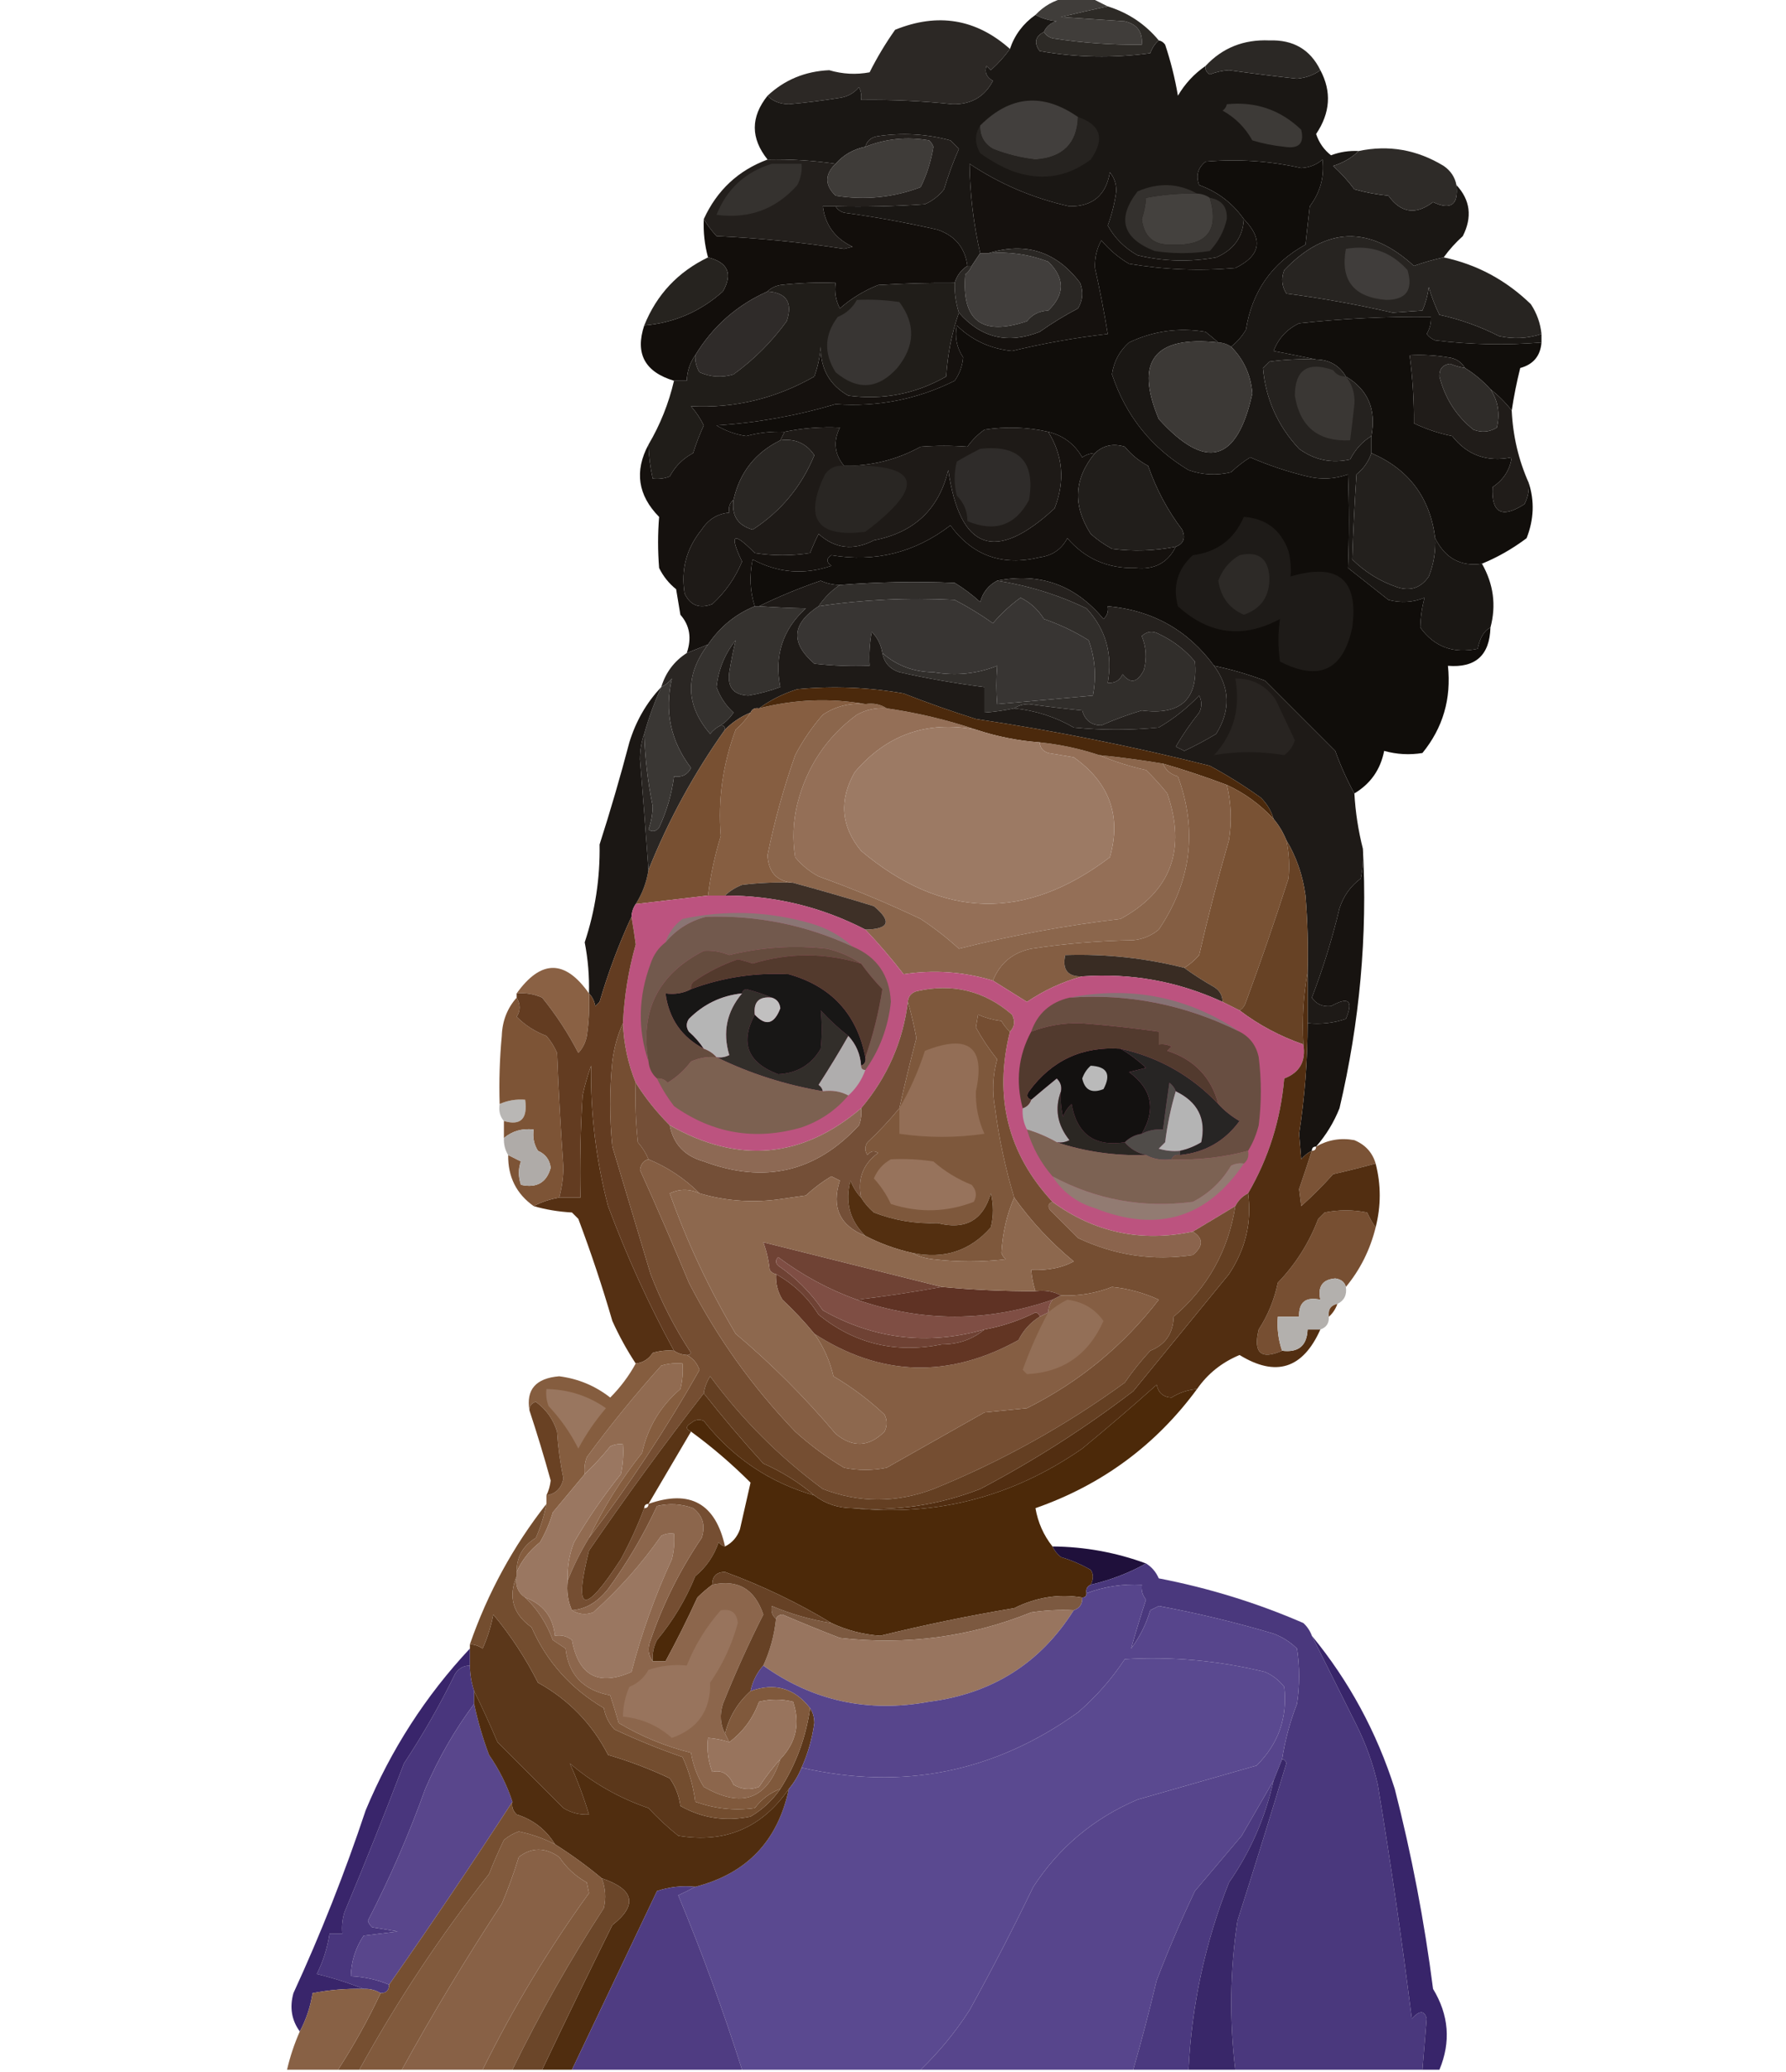 <?xml version="1.0" encoding="UTF-8"?>
<!DOCTYPE svg PUBLIC "-//W3C//DTD SVG 1.1//EN" "http://www.w3.org/Graphics/SVG/1.1/DTD/svg11.dtd">
<svg xmlns="http://www.w3.org/2000/svg" version="1.1" width="420px" height="487px" style="shape-rendering:geometricPrecision; text-rendering:geometricPrecision; image-rendering:optimizeQuality; fill-rule:evenodd; clip-rule:evenodd" xmlns:xlink="http://www.w3.org/1999/xlink">
<g><path style="opacity:1" fill="#403d3a" d="M 250.5,-0.5 C 252.5,-0.5 254.5,-0.5 256.5,-0.5C 257.833,0.167 259.167,0.833 260.5,1.5C 256.946,2.249 253.28,3.082 249.5,4C 254.5,4.333 259.5,4.667 264.5,5C 267.426,5.687 268.759,7.52 268.5,10.5C 261.46,10.587 254.46,10.087 247.5,9C 246.584,8.722 245.918,8.222 245.5,7.5C 246.058,6.21 247.058,5.377 248.5,5C 246.618,4.802 244.952,4.302 243.5,3.5C 245.449,1.437 247.782,0.104 250.5,-0.5 Z"/></g>
<g><path style="opacity:1" fill="#2c2825" d="M 237.5,11.5 C 236.236,13.27 234.736,14.937 233,16.5C 232.667,16.167 232.333,15.833 232,15.5C 231.493,16.996 231.993,18.163 233.5,19C 231.546,22.749 228.379,24.582 224,24.5C 216.956,23.736 209.789,23.402 202.5,23.5C 202.649,22.448 202.483,21.448 202,20.5C 200.829,21.893 199.329,22.727 197.5,23C 193.517,23.64 189.517,24.14 185.5,24.5C 183.36,24.444 181.694,23.777 180.5,22.5C 184.505,18.755 189.338,16.755 195,16.5C 198.139,17.426 201.306,17.592 204.5,17C 206.235,13.533 208.235,10.2 210.5,7C 220.544,2.935 229.544,4.435 237.5,11.5 Z"/></g>
<g><path style="opacity:0.998" fill="#1a1714" d="M 243.5,3.5 C 244.952,4.302 246.618,4.802 248.5,5C 247.058,5.377 246.058,6.21 245.5,7.5C 243.418,8.585 243.084,10.085 244.5,12C 253.151,13.537 261.817,13.703 270.5,12.5C 270.942,11.261 271.609,10.261 272.5,9.5C 273.117,9.611 273.617,9.944 274,10.5C 275.313,14.42 276.313,18.42 277,22.5C 278.666,19.669 280.832,17.335 283.5,15.5C 283.369,16.376 283.702,17.043 284.5,17.5C 285.939,16.937 287.439,16.603 289,16.5C 294.323,17.249 299.656,17.915 305,18.5C 307.121,18.302 308.954,17.636 310.5,16.5C 313.178,21.525 312.845,26.525 309.5,31.5C 310.185,33.547 311.351,35.214 313,36.5C 315.099,35.714 317.266,35.38 319.5,35.5C 317.889,37.095 315.889,38.261 313.5,39C 315.351,40.684 317.018,42.517 318.5,44.5C 321.109,45.23 323.776,45.73 326.5,46C 329.456,50.093 332.956,50.593 337,47.5C 341.191,49.479 343.025,48.145 342.5,43.5C 345.763,47.021 346.263,51.021 344,55.5C 342.293,57.038 340.793,58.704 339.5,60.5C 337.135,61.008 334.801,61.675 332.5,62.5C 322.017,52.914 311.85,53.247 302,63.5C 301.257,65.441 301.424,67.274 302.5,69C 310.939,70.108 319.272,71.608 327.5,73.5C 329.833,73.333 332.167,73.167 334.5,73C 335.249,71.266 335.749,69.433 336,67.5C 336.642,69.762 337.475,71.928 338.5,74C 343.417,75.082 348.084,76.749 352.5,79C 355.924,79.747 359.257,79.58 362.5,78.5C 362.5,79.167 362.5,79.833 362.5,80.5C 354.207,81.196 345.873,81.03 337.5,80C 336.692,79.692 336.025,79.192 335.5,78.5C 336.246,77.264 336.579,75.93 336.5,74.5C 326.137,74.373 315.804,74.873 305.5,76C 302.637,77.364 300.637,79.53 299.5,82.5C 302.977,83.167 306.311,83.834 309.5,84.5C 305.818,84.335 302.152,84.501 298.5,85C 298,85.5 297.5,86 297,86.5C 297.643,93.788 300.476,100.122 305.5,105.5C 309.096,108.132 313.096,108.965 317.5,108C 318.715,105.625 320.381,103.791 322.5,102.5C 322.5,103.833 322.5,105.167 322.5,106.5C 321.836,108.487 320.669,110.154 319,111.5C 318.546,118.216 318.212,124.883 318,131.5C 320.999,134.461 324.499,136.627 328.5,138C 331.636,139.041 334.136,138.207 336,135.5C 337.149,132.607 337.649,129.607 337.5,126.5C 339.848,131.23 343.515,133.23 348.5,132.5C 351.223,137.289 351.89,142.289 350.5,147.5C 349.031,148.218 348.031,149.885 347.5,152.5C 341.79,153.725 337.29,152.059 334,147.5C 334.055,145.085 334.388,142.752 335,140.5C 332.263,141.61 329.429,141.777 326.5,141C 323.333,138.5 320.167,136 317,133.5C 317.284,126.181 317.284,118.847 317,111.5C 313.927,112.617 310.76,112.784 307.5,112C 302.863,110.899 298.363,109.399 294,107.5C 292.404,108.497 290.904,109.663 289.5,111C 286.118,111.824 282.784,111.657 279.5,110.5C 270.748,105.243 264.748,97.743 261.5,88C 261.914,85.004 263.248,82.504 265.5,80.5C 271.226,77.782 277.226,76.949 283.5,78C 284.571,78.852 285.571,79.685 286.5,80.5C 271.434,78.872 266.767,84.872 272.5,98.5C 283.595,110.72 290.928,108.72 294.5,92.5C 294.167,88.17 292.5,84.504 289.5,81.5C 290.885,80.426 292.051,79.093 293,77.5C 294.428,68.513 299.095,61.846 307,57.5C 307.333,54.5 307.667,51.5 308,48.5C 310.483,45.211 311.483,41.545 311,37.5C 309.647,38.704 307.981,39.371 306,39.5C 298.572,37.826 291.072,37.326 283.5,38C 281.675,39.466 281.175,41.299 282,43.5C 286.378,45.096 289.878,47.763 292.5,51.5C 292.275,55.75 290.108,58.75 286,60.5C 279.829,61.635 273.662,61.468 267.5,60C 264.461,58.295 262.128,55.962 260.5,53C 261.461,50.41 262.128,47.743 262.5,45C 262.546,43.272 262.046,41.772 261,40.5C 260.103,45.899 256.937,48.565 251.5,48.5C 243.011,46.618 235.178,43.285 228,38.5C 228.108,45.69 228.941,52.69 230.5,59.5C 229.833,60.5 229.167,61.5 228.5,62.5C 228.167,62.5 227.833,62.5 227.5,62.5C 226.951,58.253 224.618,55.42 220.5,54C 213.234,52.341 205.901,51.008 198.5,50C 197.584,49.722 196.918,49.222 196.5,48.5C 203.508,48.666 210.508,48.5 217.5,48C 219.286,47.215 220.786,46.049 222,44.5C 222.975,41.24 224.142,38.073 225.5,35C 224.833,34.333 224.167,33.667 223.5,33C 217.92,31.483 212.253,31.149 206.5,32C 204.881,32.236 203.881,33.069 203.5,34.5C 200.705,35.063 198.372,36.396 196.5,38.5C 191.203,37.725 185.87,37.392 180.5,37.5C 176.5,32.5 176.5,27.5 180.5,22.5C 181.694,23.777 183.36,24.444 185.5,24.5C 189.517,24.14 193.517,23.64 197.5,23C 199.329,22.727 200.829,21.893 202,20.5C 202.483,21.448 202.649,22.448 202.5,23.5C 209.789,23.402 216.956,23.736 224,24.5C 228.379,24.582 231.546,22.749 233.5,19C 231.993,18.163 231.493,16.996 232,15.5C 232.333,15.833 232.667,16.167 233,16.5C 234.736,14.937 236.236,13.27 237.5,11.5C 238.608,8.206 240.608,5.539 243.5,3.5 Z"/></g>
<g><path style="opacity:1" fill="#2d2a26" d="M 260.5,1.5 C 265.322,2.998 269.322,5.664 272.5,9.5C 271.609,10.261 270.942,11.261 270.5,12.5C 261.817,13.703 253.151,13.537 244.5,12C 243.084,10.085 243.418,8.585 245.5,7.5C 245.918,8.222 246.584,8.722 247.5,9C 254.46,10.087 261.46,10.587 268.5,10.5C 268.759,7.52 267.426,5.687 264.5,5C 259.5,4.667 254.5,4.333 249.5,4C 253.28,3.082 256.946,2.249 260.5,1.5 Z"/></g>
<g><path style="opacity:1" fill="#2b2825" d="M 310.5,16.5 C 308.954,17.636 307.121,18.302 305,18.5C 299.656,17.915 294.323,17.249 289,16.5C 287.439,16.603 285.939,16.937 284.5,17.5C 283.702,17.043 283.369,16.376 283.5,15.5C 287.47,11.242 292.47,9.242 298.5,9.5C 304.12,9.302 308.12,11.636 310.5,16.5 Z"/></g>
<g><path style="opacity:1" fill="#423f3d" d="M 253.5,27.5 C 253.298,33.703 249.964,37.037 243.5,37.5C 240.041,37.109 236.707,36.276 233.5,35C 231.393,33.736 230.393,31.903 230.5,29.5C 237.604,22.423 245.271,21.756 253.5,27.5 Z"/></g>
<g><path style="opacity:1" fill="#3d3a37" d="M 288.5,24.5 C 295.289,23.818 301.122,25.818 306,30.5C 306.774,33.727 305.441,35.06 302,34.5C 299.453,34.238 296.953,33.738 294.5,33C 292.833,30 290.5,27.667 287.5,26C 288.056,25.617 288.389,25.117 288.5,24.5 Z"/></g>
<g><path style="opacity:1" fill="#3f3c39" d="M 196.5,38.5 C 198.372,36.396 200.705,35.063 203.5,34.5C 208.317,32.592 213.317,32.092 218.5,33C 218.957,33.414 219.291,33.914 219.5,34.5C 218.974,37.843 217.974,41.01 216.5,44C 210.098,46.43 203.432,47.096 196.5,46C 193.914,43.506 193.914,41.006 196.5,38.5 Z"/></g>
<g><path style="opacity:1" fill="#15110e" d="M 292.5,51.5 C 297.14,56.254 296.473,60.087 290.5,63C 282.125,63.739 273.792,63.405 265.5,62C 263.04,60.542 260.873,58.709 259,56.5C 257.904,58.459 257.404,60.625 257.5,63C 258.654,68.14 259.654,73.306 260.5,78.5C 252.928,79.366 245.428,80.699 238,82.5C 232.915,81.989 228.582,79.989 225,76.5C 224.472,79.219 224.972,81.719 226.5,84C 226.327,86.021 225.66,87.854 224.5,89.5C 215.716,93.876 206.383,95.709 196.5,95C 187.34,97.722 178.006,99.389 168.5,100C 170.626,101.286 172.959,102.119 175.5,102.5C 178.449,101.698 181.449,101.364 184.5,101.5C 184.167,102.167 183.833,102.833 183.5,103.5C 177.6,106.401 173.933,111.068 172.5,117.5C 171.596,118.209 171.263,119.209 171.5,120.5C 168.737,120.744 166.571,122.077 165,124.5C 161.419,128.909 160.085,133.909 161,139.5C 162.305,142.306 164.472,143.14 167.5,142C 170.578,139.174 172.911,135.841 174.5,132C 171.423,125.497 172.423,124.83 177.5,130C 181.833,130.667 186.167,130.667 190.5,130C 191.09,128.491 191.756,126.991 192.5,125.5C 196.374,128.991 200.707,129.491 205.5,127C 214.969,125.195 220.802,119.695 223,110.5C 225.734,129.372 234.067,132.372 248,119.5C 250.493,113.114 249.993,107.114 246.5,101.5C 250.026,102.36 252.693,104.36 254.5,107.5C 255.417,106.873 256.417,106.539 257.5,106.5C 252.543,112.485 252.21,118.818 256.5,125.5C 258.028,126.861 259.695,128.028 261.5,129C 266.537,129.663 271.537,129.496 276.5,128.5C 274.608,132.315 271.441,133.982 267,133.5C 260.5,133.672 255.166,131.339 251,126.5C 249.661,129.094 247.494,130.594 244.5,131C 235.704,133.126 228.704,130.626 223.5,123.5C 215.131,129.905 205.798,132.238 195.5,130.5C 194.289,131.274 194.289,132.107 195.5,133C 189.106,135.184 182.939,134.684 177,131.5C 176.19,135.358 176.357,139.024 177.5,142.5C 172.985,144.337 169.319,147.337 166.5,151.5C 164.833,152.167 163.167,152.833 161.5,153.5C 162.705,150.003 162.205,147.003 160,144.5C 159.667,142.5 159.333,140.5 159,138.5C 157.287,137.122 155.953,135.455 155,133.5C 154.674,129.47 154.674,125.47 155,121.5C 149.99,116.417 149.157,110.751 152.5,104.5C 152.575,107.206 152.908,109.873 153.5,112.5C 154.873,112.657 156.207,112.49 157.5,112C 158.763,109.614 160.597,107.781 163,106.5C 163.695,104.278 164.528,102.111 165.5,100C 164.711,98.374 163.711,96.874 162.5,95.5C 172.785,95.999 182.452,93.666 191.5,88.5C 192.314,86.234 192.814,83.9 193,81.5C 192.938,86.694 195.105,90.527 199.5,93C 207.689,94.08 215.355,92.58 222.5,88.5C 222.869,83.1 223.869,78.1 225.5,73.5C 230.692,79.448 237.026,80.948 244.5,78C 247.368,75.968 250.368,74.135 253.5,72.5C 254.641,70.579 254.808,68.579 254,66.5C 248.462,59.157 241.295,56.824 232.5,59.5C 231.833,59.5 231.167,59.5 230.5,59.5C 228.941,52.69 228.108,45.69 228,38.5C 235.178,43.285 243.011,46.618 251.5,48.5C 256.937,48.565 260.103,45.899 261,40.5C 262.046,41.772 262.546,43.272 262.5,45C 262.128,47.743 261.461,50.41 260.5,53C 262.128,55.962 264.461,58.295 267.5,60C 273.662,61.468 279.829,61.635 286,60.5C 290.108,58.75 292.275,55.75 292.5,51.5 Z"/></g>
<g><path style="opacity:1" fill="#262320" d="M 253.5,27.5 C 258.883,29.321 259.883,32.655 256.5,37.5C 250.741,41.831 244.408,42.664 237.5,40C 235.004,38.92 232.67,37.586 230.5,36C 229.189,33.727 229.189,31.56 230.5,29.5C 230.393,31.903 231.393,33.736 233.5,35C 236.707,36.276 240.041,37.109 243.5,37.5C 249.964,37.037 253.298,33.703 253.5,27.5 Z"/></g>
<g><path style="opacity:1" fill="#2e2b28" d="M 342.5,43.5 C 343.025,48.145 341.191,49.479 337,47.5C 332.956,50.593 329.456,50.093 326.5,46C 323.776,45.73 321.109,45.23 318.5,44.5C 317.018,42.517 315.351,40.684 313.5,39C 315.889,38.261 317.889,37.095 319.5,35.5C 326.558,34.01 333.225,35.177 339.5,39C 341.141,40.129 342.141,41.629 342.5,43.5 Z"/></g>
<g><path style="opacity:1" fill="#231f1c" d="M 196.5,48.5 C 195.5,48.5 194.5,48.5 193.5,48.5C 194.07,52.911 196.403,56.078 200.5,58C 199.833,58.167 199.167,58.333 198.5,58.5C 188.59,56.968 178.59,55.968 168.5,55.5C 167.306,54.201 166.306,52.867 165.5,51.5C 168.614,44.717 173.614,40.05 180.5,37.5C 185.87,37.392 191.203,37.725 196.5,38.5C 193.914,41.006 193.914,43.506 196.5,46C 203.432,47.096 210.098,46.43 216.5,44C 217.974,41.01 218.974,37.843 219.5,34.5C 219.291,33.914 218.957,33.414 218.5,33C 213.317,32.092 208.317,32.592 203.5,34.5C 203.881,33.069 204.881,32.236 206.5,32C 212.253,31.149 217.92,31.483 223.5,33C 224.167,33.667 224.833,34.333 225.5,35C 224.142,38.073 222.975,41.24 222,44.5C 220.786,46.049 219.286,47.215 217.5,48C 210.508,48.5 203.508,48.666 196.5,48.5 Z"/></g>
<g><path style="opacity:1" fill="#44413e" d="M 281.5,45.5 C 282.609,45.557 283.609,45.89 284.5,46.5C 286.782,54.233 283.782,57.9 275.5,57.5C 271.351,57.687 269.017,55.687 268.5,51.5C 269.046,49.865 269.38,48.199 269.5,46.5C 273.452,45.728 277.452,45.395 281.5,45.5 Z"/></g>
<g><path style="opacity:1" fill="#35322f" d="M 181.5,38.5 C 183.833,38.5 186.167,38.5 188.5,38.5C 188.643,40.262 188.309,41.929 187.5,43.5C 182.49,49.173 176.157,51.506 168.5,50.5C 170.897,44.437 175.231,40.437 181.5,38.5 Z"/></g>
<g><path style="opacity:1" fill="#34312e" d="M 281.5,45.5 C 277.452,45.395 273.452,45.728 269.5,46.5C 269.38,48.199 269.046,49.865 268.5,51.5C 269.017,55.687 271.351,57.687 275.5,57.5C 283.782,57.9 286.782,54.233 284.5,46.5C 287.312,46.979 288.645,48.646 288.5,51.5C 287.861,54.323 286.527,56.823 284.5,59C 280.167,59.667 275.833,59.667 271.5,59C 263.937,56.005 262.603,51.338 267.5,45C 272.397,42.872 277.064,43.038 281.5,45.5 Z"/></g>
<g><path style="opacity:0.998" fill="#120e0b" d="M 196.5,48.5 C 196.918,49.222 197.584,49.722 198.5,50C 205.901,51.008 213.234,52.341 220.5,54C 224.618,55.42 226.951,58.253 227.5,62.5C 226.026,63.436 225.026,64.77 224.5,66.5C 218.703,66.448 212.703,66.615 206.5,67C 203.166,68.331 200.166,70.165 197.5,72.5C 196.534,70.604 196.201,68.604 196.5,66.5C 192.154,66.334 187.821,66.501 183.5,67C 182.263,67.232 181.263,67.732 180.5,68.5C 173.267,71.734 167.6,76.734 163.5,83.5C 162.262,85.214 161.595,87.214 161.5,89.5C 160.5,89.5 159.5,89.5 158.5,89.5C 151.639,87.44 149.306,83.107 151.5,76.5C 158.558,75.887 164.725,73.221 170,68.5C 172.367,64.351 171.201,61.684 166.5,60.5C 165.701,57.57 165.368,54.57 165.5,51.5C 166.306,52.867 167.306,54.201 168.5,55.5C 178.59,55.968 188.59,56.968 198.5,58.5C 199.167,58.333 199.833,58.167 200.5,58C 196.403,56.078 194.07,52.911 193.5,48.5C 194.5,48.5 195.5,48.5 196.5,48.5 Z"/></g>
<g><path style="opacity:1" fill="#272421" d="M 339.5,60.5 C 347.311,62.158 354.145,65.825 360,71.5C 361.411,73.65 362.245,75.984 362.5,78.5C 359.257,79.58 355.924,79.747 352.5,79C 348.084,76.749 343.417,75.082 338.5,74C 337.475,71.928 336.642,69.762 336,67.5C 335.749,69.433 335.249,71.266 334.5,73C 332.167,73.167 329.833,73.333 327.5,73.5C 319.272,71.608 310.939,70.108 302.5,69C 301.424,67.274 301.257,65.441 302,63.5C 311.85,53.247 322.017,52.914 332.5,62.5C 334.801,61.675 337.135,61.008 339.5,60.5 Z"/></g>
<g><path style="opacity:1" fill="#403d3b" d="M 316.5,58.5 C 322.291,57.489 327.124,59.156 331,63.5C 332.362,68.137 330.696,70.471 326,70.5C 318.326,69.884 315.16,65.884 316.5,58.5 Z"/></g>
<g><path style="opacity:1" fill="#26231f" d="M 166.5,60.5 C 171.201,61.684 172.367,64.351 170,68.5C 164.725,73.221 158.558,75.887 151.5,76.5C 154.419,69.247 159.419,63.914 166.5,60.5 Z"/></g>
<g><path style="opacity:1" fill="#413e3c" d="M 230.5,59.5 C 231.167,59.5 231.833,59.5 232.5,59.5C 237.337,59.116 242.003,59.783 246.5,61.5C 250.455,65.371 250.455,69.205 246.5,73C 244.381,73.098 242.714,73.931 241.5,75.5C 230.924,79.074 226.091,75.407 227,64.5C 227.717,63.956 228.217,63.289 228.5,62.5C 229.167,61.5 229.833,60.5 230.5,59.5 Z"/></g>
<g><path style="opacity:1" fill="#2f2b29" d="M 180.5,68.5 C 184.976,68.822 186.476,71.156 185,75.5C 181.5,80.333 177.333,84.5 172.5,88C 169.773,88.818 167.106,88.652 164.5,87.5C 163.754,86.264 163.421,84.93 163.5,83.5C 167.6,76.734 173.267,71.734 180.5,68.5 Z"/></g>
<g><path style="opacity:1" fill="#2a2724" d="M 232.5,59.5 C 241.295,56.824 248.462,59.157 254,66.5C 254.808,68.579 254.641,70.579 253.5,72.5C 250.368,74.135 247.368,75.968 244.5,78C 237.026,80.948 230.692,79.448 225.5,73.5C 224.781,71.236 224.448,68.903 224.5,66.5C 225.026,64.77 226.026,63.436 227.5,62.5C 227.833,62.5 228.167,62.5 228.5,62.5C 228.217,63.289 227.717,63.956 227,64.5C 226.091,75.407 230.924,79.074 241.5,75.5C 242.714,73.931 244.381,73.098 246.5,73C 250.455,69.205 250.455,65.371 246.5,61.5C 242.003,59.783 237.337,59.116 232.5,59.5 Z"/></g>
<g><path style="opacity:1" fill="#201d19" d="M 224.5,66.5 C 224.448,68.903 224.781,71.236 225.5,73.5C 223.869,78.1 222.869,83.1 222.5,88.5C 215.355,92.58 207.689,94.08 199.5,93C 195.105,90.527 192.938,86.694 193,81.5C 192.814,83.9 192.314,86.234 191.5,88.5C 182.452,93.666 172.785,95.999 162.5,95.5C 163.711,96.874 164.711,98.374 165.5,100C 164.528,102.111 163.695,104.278 163,106.5C 160.597,107.781 158.763,109.614 157.5,112C 156.207,112.49 154.873,112.657 153.5,112.5C 152.908,109.873 152.575,107.206 152.5,104.5C 155.254,99.834 157.254,94.834 158.5,89.5C 159.5,89.5 160.5,89.5 161.5,89.5C 161.595,87.214 162.262,85.214 163.5,83.5C 163.421,84.93 163.754,86.264 164.5,87.5C 167.106,88.652 169.773,88.818 172.5,88C 177.333,84.5 181.5,80.333 185,75.5C 186.476,71.156 184.976,68.822 180.5,68.5C 181.263,67.732 182.263,67.232 183.5,67C 187.821,66.501 192.154,66.334 196.5,66.5C 196.201,68.604 196.534,70.604 197.5,72.5C 200.166,70.165 203.166,68.331 206.5,67C 212.703,66.615 218.703,66.448 224.5,66.5 Z"/></g>
<g><path style="opacity:1" fill="#383533" d="M 201.5,70.5 C 204.85,70.335 208.183,70.502 211.5,71C 215.361,76.171 215.194,81.338 211,86.5C 206.491,91.499 201.658,91.832 196.5,87.5C 193.691,83.018 193.857,78.685 197,74.5C 198.992,73.672 200.492,72.339 201.5,70.5 Z"/></g>
<g><path style="opacity:1" fill="#110e0b" d="M 362.5,80.5 C 362.248,83.665 360.582,85.665 357.5,86.5C 356.67,89.821 356.003,93.154 355.5,96.5C 354.061,94.64 352.395,92.973 350.5,91.5C 348.696,89.505 346.696,87.838 344.5,86.5C 343.653,85.034 342.32,84.2 340.5,84C 337.518,83.502 334.518,83.335 331.5,83.5C 332.203,88.852 332.536,94.186 332.5,99.5C 335.373,100.875 338.373,101.875 341.5,102.5C 345.058,107.023 349.725,108.689 355.5,107.5C 355.082,110.439 353.582,112.772 351,114.5C 350.692,120.6 353.192,121.933 358.5,118.5C 359.309,116.929 359.643,115.262 359.5,113.5C 360.891,117.769 360.724,122.102 359,126.5C 355.714,128.974 352.214,130.974 348.5,132.5C 343.515,133.23 339.848,131.23 337.5,126.5C 336.3,116.969 331.3,110.302 322.5,106.5C 322.5,105.167 322.5,103.833 322.5,102.5C 323.695,96.243 321.695,91.577 316.5,88.5C 314.948,85.888 312.614,84.555 309.5,84.5C 306.311,83.834 302.977,83.167 299.5,82.5C 300.637,79.53 302.637,77.364 305.5,76C 315.804,74.873 326.137,74.373 336.5,74.5C 336.579,75.93 336.246,77.264 335.5,78.5C 336.025,79.192 336.692,79.692 337.5,80C 345.873,81.03 354.207,81.196 362.5,80.5 Z"/></g>
<g><path style="opacity:1" fill="#201c19" d="M 344.5,86.5 C 343.305,86.323 342.138,85.989 341,85.5C 339.268,85.734 338.434,86.734 338.5,88.5C 339.808,93.635 342.475,97.802 346.5,101C 348.441,101.743 350.274,101.576 352,100.5C 352.788,97.228 352.288,94.228 350.5,91.5C 352.395,92.973 354.061,94.64 355.5,96.5C 355.783,102.501 357.116,108.167 359.5,113.5C 359.643,115.262 359.309,116.929 358.5,118.5C 353.192,121.933 350.692,120.6 351,114.5C 353.582,112.772 355.082,110.439 355.5,107.5C 349.725,108.689 345.058,107.023 341.5,102.5C 338.373,101.875 335.373,100.875 332.5,99.5C 332.536,94.186 332.203,88.852 331.5,83.5C 334.518,83.335 337.518,83.502 340.5,84C 342.32,84.2 343.653,85.034 344.5,86.5 Z"/></g>
<g><path style="opacity:1" fill="#3c3936" d="M 286.5,80.5 C 287.609,80.557 288.609,80.89 289.5,81.5C 292.5,84.504 294.167,88.17 294.5,92.5C 290.928,108.72 283.595,110.72 272.5,98.5C 266.767,84.872 271.434,78.872 286.5,80.5 Z"/></g>
<g><path style="opacity:1" fill="#2f2c29" d="M 344.5,86.5 C 346.696,87.838 348.696,89.505 350.5,91.5C 352.288,94.228 352.788,97.228 352,100.5C 350.274,101.576 348.441,101.743 346.5,101C 342.475,97.802 339.808,93.635 338.5,88.5C 338.434,86.734 339.268,85.734 341,85.5C 342.138,85.989 343.305,86.323 344.5,86.5 Z"/></g>
<g><path style="opacity:1" fill="#25221f" d="M 309.5,84.5 C 312.614,84.555 314.948,85.888 316.5,88.5C 321.695,91.577 323.695,96.243 322.5,102.5C 320.381,103.791 318.715,105.625 317.5,108C 313.096,108.965 309.096,108.132 305.5,105.5C 300.476,100.122 297.643,93.788 297,86.5C 297.5,86 298,85.5 298.5,85C 302.152,84.501 305.818,84.335 309.5,84.5 Z"/></g>
<g><path style="opacity:1" fill="#3a3734" d="M 316.5,88.5 C 317.995,90.331 318.662,92.498 318.5,95C 318.202,97.848 317.869,100.681 317.5,103.5C 310.026,103.858 305.693,100.358 304.5,93C 304.529,86.903 307.529,84.903 313.5,87C 314.244,88.039 315.244,88.539 316.5,88.5 Z"/></g>
<g><path style="opacity:1" fill="#1e1a17" d="M 198.5,109.5 C 204.935,109.558 210.935,108.058 216.5,105C 220.194,104.722 223.861,104.722 227.5,105C 228.614,103.43 229.947,102.097 231.5,101C 236.584,100.222 241.584,100.389 246.5,101.5C 249.993,107.114 250.493,113.114 248,119.5C 234.067,132.372 225.734,129.372 223,110.5C 220.802,119.695 214.969,125.195 205.5,127C 200.707,129.491 196.374,128.991 192.5,125.5C 191.756,126.991 191.09,128.491 190.5,130C 186.167,130.667 181.833,130.667 177.5,130C 172.423,124.83 171.423,125.497 174.5,132C 172.911,135.841 170.578,139.174 167.5,142C 164.472,143.14 162.305,142.306 161,139.5C 160.085,133.909 161.419,128.909 165,124.5C 166.571,122.077 168.737,120.744 171.5,120.5C 171.263,119.209 171.596,118.209 172.5,117.5C 171.995,121.163 173.495,123.497 177,124.5C 183.657,120.177 188.49,114.343 191.5,107C 189.609,104.198 186.942,103.032 183.5,103.5C 183.833,102.833 184.167,102.167 184.5,101.5C 188.768,100.627 193.102,100.294 197.5,100.5C 195.9,103.8 196.233,106.8 198.5,109.5 Z"/></g>
<g><path style="opacity:1" fill="#23201d" d="M 322.5,106.5 C 331.3,110.302 336.3,116.969 337.5,126.5C 337.649,129.607 337.149,132.607 336,135.5C 334.136,138.207 331.636,139.041 328.5,138C 324.499,136.627 320.999,134.461 318,131.5C 318.212,124.883 318.546,118.216 319,111.5C 320.669,110.154 321.836,108.487 322.5,106.5 Z"/></g>
<g><path style="opacity:1" fill="#292623" d="M 198.5,109.5 C 216.35,108.883 218.017,114.049 203.5,125C 192.124,126.431 188.958,121.931 194,111.5C 195.11,109.963 196.61,109.297 198.5,109.5 Z"/></g>
<g><path style="opacity:1" fill="#100d0a" d="M 289.5,81.5 C 288.609,80.89 287.609,80.557 286.5,80.5C 285.571,79.685 284.571,78.852 283.5,78C 277.226,76.949 271.226,77.782 265.5,80.5C 263.248,82.504 261.914,85.004 261.5,88C 264.748,97.743 270.748,105.243 279.5,110.5C 282.784,111.657 286.118,111.824 289.5,111C 290.904,109.663 292.404,108.497 294,107.5C 298.363,109.399 302.863,110.899 307.5,112C 310.76,112.784 313.927,112.617 317,111.5C 317.284,118.847 317.284,126.181 317,133.5C 320.167,136 323.333,138.5 326.5,141C 329.429,141.777 332.263,141.61 335,140.5C 334.388,142.752 334.055,145.085 334,147.5C 337.29,152.059 341.79,153.725 347.5,152.5C 348.031,149.885 349.031,148.218 350.5,147.5C 350.306,154.029 346.973,157.029 340.5,156.5C 341.323,164.254 339.323,171.087 334.5,177C 331.469,177.495 328.469,177.329 325.5,176.5C 324.644,180.883 322.31,184.216 318.5,186.5C 316.775,183.375 315.275,180.042 314,176.5C 308.527,171.027 303.027,165.527 297.5,160C 293.583,158.521 289.583,157.354 285.5,156.5C 279.331,148.099 270.997,143.432 260.5,142.5C 260.719,143.675 260.386,144.675 259.5,145.5C 252.897,137.522 244.563,134.522 234.5,136.5C 232.468,137.561 231.134,139.228 230.5,141.5C 228.641,139.808 226.641,138.308 224.5,137C 215.495,136.625 206.495,136.792 197.5,137.5C 195.94,137.481 194.44,137.148 193,136.5C 187.945,138.233 183.112,140.233 178.5,142.5C 178.167,142.5 177.833,142.5 177.5,142.5C 176.357,139.024 176.19,135.358 177,131.5C 182.939,134.684 189.106,135.184 195.5,133C 194.289,132.107 194.289,131.274 195.5,130.5C 205.798,132.238 215.131,129.905 223.5,123.5C 228.704,130.626 235.704,133.126 244.5,131C 247.494,130.594 249.661,129.094 251,126.5C 255.166,131.339 260.5,133.672 267,133.5C 271.441,133.982 274.608,132.315 276.5,128.5C 278.344,127.796 278.844,126.463 278,124.5C 274.57,119.977 271.903,114.977 270,109.5C 267.876,108.378 266.043,106.878 264.5,105C 261.788,104.174 259.455,104.674 257.5,106.5C 256.417,106.539 255.417,106.873 254.5,107.5C 252.693,104.36 250.026,102.36 246.5,101.5C 241.584,100.389 236.584,100.222 231.5,101C 229.947,102.097 228.614,103.43 227.5,105C 223.861,104.722 220.194,104.722 216.5,105C 210.935,108.058 204.935,109.558 198.5,109.5C 196.233,106.8 195.9,103.8 197.5,100.5C 193.102,100.294 188.768,100.627 184.5,101.5C 181.449,101.364 178.449,101.698 175.5,102.5C 172.959,102.119 170.626,101.286 168.5,100C 178.006,99.389 187.34,97.722 196.5,95C 206.383,95.709 215.716,93.876 224.5,89.5C 225.66,87.854 226.327,86.021 226.5,84C 224.972,81.719 224.472,79.219 225,76.5C 228.582,79.989 232.915,81.989 238,82.5C 245.428,80.699 252.928,79.366 260.5,78.5C 259.654,73.306 258.654,68.14 257.5,63C 257.404,60.625 257.904,58.459 259,56.5C 260.873,58.709 263.04,60.542 265.5,62C 273.792,63.405 282.125,63.739 290.5,63C 296.473,60.087 297.14,56.254 292.5,51.5C 289.878,47.763 286.378,45.096 282,43.5C 281.175,41.299 281.675,39.466 283.5,38C 291.072,37.326 298.572,37.826 306,39.5C 307.981,39.371 309.647,38.704 311,37.5C 311.483,41.545 310.483,45.211 308,48.5C 307.667,51.5 307.333,54.5 307,57.5C 299.095,61.846 294.428,68.513 293,77.5C 292.051,79.093 290.885,80.426 289.5,81.5 Z"/></g>
<g><path style="opacity:1" fill="#292623" d="M 183.5,103.5 C 186.942,103.032 189.609,104.198 191.5,107C 188.49,114.343 183.657,120.177 177,124.5C 173.495,123.497 171.995,121.163 172.5,117.5C 173.933,111.068 177.6,106.401 183.5,103.5 Z"/></g>
<g><path style="opacity:1" fill="#2f2c2a" d="M 230.5,105.5 C 239.66,104.492 243.494,108.492 242,117.5C 238.803,123.521 233.969,125.187 227.5,122.5C 227.496,120.158 226.663,118.158 225,116.5C 224.333,113.833 224.333,111.167 225,108.5C 226.876,107.391 228.709,106.391 230.5,105.5 Z"/></g>
<g><path style="opacity:1" fill="#211e1b" d="M 276.5,128.5 C 271.537,129.496 266.537,129.663 261.5,129C 259.695,128.028 258.028,126.861 256.5,125.5C 252.21,118.818 252.543,112.485 257.5,106.5C 259.455,104.674 261.788,104.174 264.5,105C 266.043,106.878 267.876,108.378 270,109.5C 271.903,114.977 274.57,119.977 278,124.5C 278.844,126.463 278.344,127.796 276.5,128.5 Z"/></g>
<g><path style="opacity:1" fill="#1e1b18" d="M 292.5,121.5 C 297.698,121.857 301.198,124.524 303,129.5C 303.495,131.473 303.662,133.473 303.5,135.5C 314.689,132.203 319.523,136.203 318,147.5C 315.866,157.556 310.199,160.223 301,155.5C 300.518,152.093 300.518,148.76 301,145.5C 292.327,150.166 284.327,149.166 277,142.5C 275.744,137.787 276.911,133.787 280.5,130.5C 286.23,129.766 290.23,126.766 292.5,121.5 Z"/></g>
<g><path style="opacity:1" fill="#2d2a27" d="M 291.5,130.5 C 295.841,129.52 298.174,131.187 298.5,135.5C 298.668,140.056 296.668,143.056 292.5,144.5C 289.079,143.027 287.079,140.361 286.5,136.5C 287.465,133.872 289.132,131.872 291.5,130.5 Z"/></g>
<g><path style="opacity:1" fill="#312e2b" d="M 234.5,136.5 C 241.794,137.632 248.794,139.798 255.5,143C 260.038,147.915 261.705,153.749 260.5,160.5C 262.124,160.64 263.29,159.973 264,158.5C 265.828,160.807 267.494,160.474 269,157.5C 269.728,154.77 269.562,152.103 268.5,149.5C 269.723,148.386 271.056,148.219 272.5,149C 275.861,150.584 278.694,152.75 281,155.5C 281.798,164.362 277.631,168.195 268.5,167C 265.209,167.984 262.043,169.151 259,170.5C 256.637,170.473 255.137,169.306 254.5,167C 250.324,166.573 246.158,166.073 242,165.5C 240.615,165.514 239.449,165.848 238.5,166.5C 236.194,166.993 233.861,167.326 231.5,167.5C 231.5,165.5 231.5,163.5 231.5,161.5C 224.792,160.657 218.125,159.491 211.5,158C 209.249,157.252 207.916,155.752 207.5,153.5C 210.866,156.458 214.866,157.958 219.5,158C 224.731,158.904 229.731,158.404 234.5,156.5C 234.258,159.681 234.258,162.681 234.5,165.5C 242.031,164.849 249.531,164.182 257,163.5C 257.867,159.044 257.534,154.711 256,150.5C 252.728,148.448 249.228,146.782 245.5,145.5C 244.104,143.267 242.271,141.601 240,140.5C 237.63,142.197 235.463,144.197 233.5,146.5C 230.632,144.468 227.632,142.635 224.5,141C 213.544,140.441 202.877,140.941 192.5,142.5C 193.861,140.473 195.527,138.806 197.5,137.5C 206.495,136.792 215.495,136.625 224.5,137C 226.641,138.308 228.641,139.808 230.5,141.5C 231.134,139.228 232.468,137.561 234.5,136.5 Z"/></g>
<g><path style="opacity:1" fill="#35322f" d="M 177.5,142.5 C 177.833,142.5 178.167,142.5 178.5,142.5C 182.061,142.748 185.728,142.915 189.5,143C 184.048,147.962 182.048,154.129 183.5,161.5C 181.09,162.389 178.59,163.055 176,163.5C 172.509,163.369 171.009,161.535 171.5,158C 171.925,155.378 172.425,152.878 173,150.5C 170.444,153.712 168.944,157.378 168.5,161.5C 169.323,163.805 170.656,165.805 172.5,167.5C 171.66,168.735 170.66,169.735 169.5,170.5C 168.542,170.953 167.708,171.619 167,172.5C 161.198,165.749 161.031,158.749 166.5,151.5C 169.319,147.337 172.985,144.337 177.5,142.5 Z"/></g>
<g><path style="opacity:1" fill="#25211e" d="M 234.5,136.5 C 244.563,134.522 252.897,137.522 259.5,145.5C 260.386,144.675 260.719,143.675 260.5,142.5C 270.997,143.432 279.331,148.099 285.5,156.5C 289.261,161.623 289.427,166.956 286,172.5C 283.543,173.978 281.043,175.311 278.5,176.5C 277.833,176.167 277.167,175.833 276.5,175.5C 278.138,172.696 279.971,170.029 282,167.5C 282.667,166.167 282.667,164.833 282,163.5C 279.124,166.487 275.958,168.987 272.5,171C 265.833,171.667 259.167,171.667 252.5,171C 248.173,168.504 243.506,167.004 238.5,166.5C 239.449,165.848 240.615,165.514 242,165.5C 246.158,166.073 250.324,166.573 254.5,167C 255.137,169.306 256.637,170.473 259,170.5C 262.043,169.151 265.209,167.984 268.5,167C 277.631,168.195 281.798,164.362 281,155.5C 278.694,152.75 275.861,150.584 272.5,149C 271.056,148.219 269.723,148.386 268.5,149.5C 269.562,152.103 269.728,154.77 269,157.5C 267.494,160.474 265.828,160.807 264,158.5C 263.29,159.973 262.124,160.64 260.5,160.5C 261.705,153.749 260.038,147.915 255.5,143C 248.794,139.798 241.794,137.632 234.5,136.5 Z"/></g>
<g><path style="opacity:1" fill="#383533" d="M 207.5,153.5 C 207.205,151.577 206.372,149.91 205,148.5C 204.503,151.146 204.336,153.813 204.5,156.5C 200.154,156.666 195.821,156.499 191.5,156C 185.842,151.107 186.175,146.607 192.5,142.5C 202.877,140.941 213.544,140.441 224.5,141C 227.632,142.635 230.632,144.468 233.5,146.5C 235.463,144.197 237.63,142.197 240,140.5C 242.271,141.601 244.104,143.267 245.5,145.5C 249.228,146.782 252.728,148.448 256,150.5C 257.534,154.711 257.867,159.044 257,163.5C 249.531,164.182 242.031,164.849 234.5,165.5C 234.258,162.681 234.258,159.681 234.5,156.5C 229.731,158.404 224.731,158.904 219.5,158C 214.866,157.958 210.866,156.458 207.5,153.5 Z"/></g>
<g><path style="opacity:1" fill="#2a2623" d="M 166.5,151.5 C 161.031,158.749 161.198,165.749 167,172.5C 167.708,171.619 168.542,170.953 169.5,170.5C 170.167,170.5 170.5,170.833 170.5,171.5C 163.183,181.803 157.183,192.803 152.5,204.5C 151.885,195.835 151.218,187.169 150.5,178.5C 150.505,176.304 150.838,174.304 151.5,172.5C 151.681,178.223 152.347,183.89 153.5,189.5C 153.46,191.429 153.127,193.262 152.5,195C 153.449,195.617 154.282,195.451 155,194.5C 156.79,190.673 157.956,186.673 158.5,182.5C 160.346,182.778 161.68,182.111 162.5,180.5C 157.708,174.215 156.208,167.215 158,159.5C 157.292,160.381 156.458,161.047 155.5,161.5C 156.542,158.07 158.542,155.403 161.5,153.5C 163.167,152.833 164.833,152.167 166.5,151.5 Z"/></g>
<g><path style="opacity:1" fill="#1e1a17" d="M 197.5,137.5 C 195.527,138.806 193.861,140.473 192.5,142.5C 186.175,146.607 185.842,151.107 191.5,156C 195.821,156.499 200.154,156.666 204.5,156.5C 204.336,153.813 204.503,151.146 205,148.5C 206.372,149.91 207.205,151.577 207.5,153.5C 207.916,155.752 209.249,157.252 211.5,158C 218.125,159.491 224.792,160.657 231.5,161.5C 231.5,163.5 231.5,165.5 231.5,167.5C 233.861,167.326 236.194,166.993 238.5,166.5C 243.506,167.004 248.173,168.504 252.5,171C 259.167,171.667 265.833,171.667 272.5,171C 275.958,168.987 279.124,166.487 282,163.5C 282.667,164.833 282.667,166.167 282,167.5C 279.971,170.029 278.138,172.696 276.5,175.5C 277.167,175.833 277.833,176.167 278.5,176.5C 281.043,175.311 283.543,173.978 286,172.5C 289.427,166.956 289.261,161.623 285.5,156.5C 289.583,157.354 293.583,158.521 297.5,160C 303.027,165.527 308.527,171.027 314,176.5C 315.275,180.042 316.775,183.375 318.5,186.5C 318.748,190.906 319.415,195.24 320.5,199.5C 320.663,201.857 320.497,204.19 320,206.5C 317.61,208.267 315.943,210.6 315,213.5C 313.295,220.657 311.128,227.657 308.5,234.5C 309.527,236.024 311.027,236.691 313,236.5C 317.159,234.177 318.326,235.177 316.5,239.5C 313.572,240.484 310.572,240.817 307.5,240.5C 307.5,236.5 307.5,232.5 307.5,228.5C 307.666,222.491 307.499,216.491 307,210.5C 306.365,205.757 304.865,201.424 302.5,197.5C 301.737,195.632 300.737,193.965 299.5,192.5C 298.952,190.606 297.952,188.94 296.5,187.5C 292.668,184.75 288.668,182.25 284.5,180C 266.366,175.44 248.033,171.773 229.5,169C 223.758,167.197 218.091,165.197 212.5,163C 204.214,161.546 195.881,161.213 187.5,162C 184.177,163.04 181.177,164.54 178.5,166.5C 177.508,166.328 176.842,166.662 176.5,167.5C 174.246,168.415 172.246,169.748 170.5,171.5C 170.5,170.833 170.167,170.5 169.5,170.5C 170.66,169.735 171.66,168.735 172.5,167.5C 170.656,165.805 169.323,163.805 168.5,161.5C 168.944,157.378 170.444,153.712 173,150.5C 172.425,152.878 171.925,155.378 171.5,158C 171.009,161.535 172.509,163.369 176,163.5C 178.59,163.055 181.09,162.389 183.5,161.5C 182.048,154.129 184.048,147.962 189.5,143C 185.728,142.915 182.061,142.748 178.5,142.5C 183.112,140.233 187.945,138.233 193,136.5C 194.44,137.148 195.94,137.481 197.5,137.5 Z"/></g>
<g><path style="opacity:1" fill="#3a3734" d="M 151.5,172.5 C 152.555,168.725 153.888,165.058 155.5,161.5C 156.458,161.047 157.292,160.381 158,159.5C 156.208,167.215 157.708,174.215 162.5,180.5C 161.68,182.111 160.346,182.778 158.5,182.5C 157.956,186.673 156.79,190.673 155,194.5C 154.282,195.451 153.449,195.617 152.5,195C 153.127,193.262 153.46,191.429 153.5,189.5C 152.347,183.89 151.681,178.223 151.5,172.5 Z"/></g>
<g><path style="opacity:1" fill="#865e41" d="M 203.5,165.5 C 199.833,165.164 196.5,165.997 193.5,168C 190.984,170.863 188.817,174.03 187,177.5C 184.287,185.186 182.12,193.019 180.5,201C 180.691,205.019 182.691,207.186 186.5,207.5C 182.486,207.334 178.486,207.501 174.5,208C 172.934,208.608 171.6,209.442 170.5,210.5C 169.167,210.5 167.833,210.5 166.5,210.5C 167.081,205.753 168.081,201.086 169.5,196.5C 168.8,187.99 169.966,179.656 173,171.5C 174.376,170.295 175.542,168.962 176.5,167.5C 176.842,166.662 177.508,166.328 178.5,166.5C 186.869,164.374 195.202,164.041 203.5,165.5 Z"/></g>
<g><path style="opacity:1" fill="#946f57" d="M 208.5,166.5 C 215.762,167.548 222.762,169.215 229.5,171.5C 218.02,169.329 208.52,172.662 201,181.5C 197.261,188.073 197.761,194.24 202.5,200C 221.634,216.07 241.134,216.57 261,201.5C 263.752,191.806 260.919,183.972 252.5,178C 250.5,177.667 248.5,177.333 246.5,177C 245.244,176.583 244.577,175.75 244.5,174.5C 249.303,174.994 253.97,175.994 258.5,177.5C 261.949,178.97 265.616,180.136 269.5,181C 271.283,182.739 272.95,184.572 274.5,186.5C 279.029,199.722 275.362,209.555 263.5,216C 250.61,217.524 237.944,219.857 225.5,223C 222.681,220.425 219.681,218.092 216.5,216C 208.662,212.276 200.662,208.943 192.5,206C 190.351,204.848 188.518,203.348 187,201.5C 186.336,197.304 186.503,193.138 187.5,189C 189.693,180.262 194.359,173.262 201.5,168C 203.677,166.798 206.011,166.298 208.5,166.5 Z"/></g>
<g><path style="opacity:1" fill="#8b664c" d="M 203.5,165.5 C 205.415,165.216 207.081,165.549 208.5,166.5C 206.011,166.298 203.677,166.798 201.5,168C 194.359,173.262 189.693,180.262 187.5,189C 186.503,193.138 186.336,197.304 187,201.5C 188.518,203.348 190.351,204.848 192.5,206C 200.662,208.943 208.662,212.276 216.5,216C 219.681,218.092 222.681,220.425 225.5,223C 237.944,219.857 250.61,217.524 263.5,216C 275.362,209.555 279.029,199.722 274.5,186.5C 272.95,184.572 271.283,182.739 269.5,181C 265.616,180.136 261.949,178.97 258.5,177.5C 263.523,178.006 268.523,178.673 273.5,179.5C 274.105,181.026 275.271,182.026 277,182.5C 281.648,195.144 280.148,207.144 272.5,218.5C 270.78,219.934 268.78,220.767 266.5,221C 258.438,221.136 250.438,221.803 242.5,223C 238.138,223.915 235.138,226.415 233.5,230.5C 226.602,228.41 219.602,227.91 212.5,229C 209.664,225.333 206.664,221.833 203.5,218.5C 209.128,218.413 209.795,216.58 205.5,213C 199.161,211.052 192.827,209.219 186.5,207.5C 182.691,207.186 180.691,205.019 180.5,201C 182.12,193.019 184.287,185.186 187,177.5C 188.817,174.03 190.984,170.863 193.5,168C 196.5,165.997 199.833,165.164 203.5,165.5 Z"/></g>
<g><path style="opacity:1" fill="#785032" d="M 176.5,167.5 C 175.542,168.962 174.376,170.295 173,171.5C 169.966,179.656 168.8,187.99 169.5,196.5C 168.081,201.086 167.081,205.753 166.5,210.5C 160.833,211.167 155.167,211.833 149.5,212.5C 151.06,210.046 152.06,207.38 152.5,204.5C 157.183,192.803 163.183,181.803 170.5,171.5C 172.246,169.748 174.246,168.415 176.5,167.5 Z"/></g>
<g><path style="opacity:1" fill="#4b290c" d="M 299.5,192.5 C 296.365,189.099 292.698,186.433 288.5,184.5C 283.574,182.636 278.574,180.969 273.5,179.5C 268.523,178.673 263.523,178.006 258.5,177.5C 253.97,175.994 249.303,174.994 244.5,174.5C 239.354,174.115 234.354,173.115 229.5,171.5C 222.762,169.215 215.762,167.548 208.5,166.5C 207.081,165.549 205.415,165.216 203.5,165.5C 195.202,164.041 186.869,164.374 178.5,166.5C 181.177,164.54 184.177,163.04 187.5,162C 195.881,161.213 204.214,161.546 212.5,163C 218.091,165.197 223.758,167.197 229.5,169C 248.033,171.773 266.366,175.44 284.5,180C 288.668,182.25 292.668,184.75 296.5,187.5C 297.952,188.94 298.952,190.606 299.5,192.5 Z"/></g>
<g><path style="opacity:1" fill="#9c7a64" d="M 229.5,171.5 C 234.354,173.115 239.354,174.115 244.5,174.5C 244.577,175.75 245.244,176.583 246.5,177C 248.5,177.333 250.5,177.667 252.5,178C 260.919,183.972 263.752,191.806 261,201.5C 241.134,216.57 221.634,216.07 202.5,200C 197.761,194.24 197.261,188.073 201,181.5C 208.52,172.662 218.02,169.329 229.5,171.5 Z"/></g>
<g><path style="opacity:1" fill="#282421" d="M 290.5,159.5 C 294.548,159.441 297.715,161.108 300,164.5C 301.507,167.701 303.007,170.868 304.5,174C 304.07,175.434 303.236,176.601 302,177.5C 296.359,176.561 290.859,176.561 285.5,177.5C 290.109,172.451 291.776,166.451 290.5,159.5 Z"/></g>
<g><path style="opacity:1" fill="#795234" d="M 288.5,184.5 C 292.698,186.433 296.365,189.099 299.5,192.5C 300.737,193.965 301.737,195.632 302.5,197.5C 303.135,200.493 303.301,203.493 303,206.5C 299.629,216.971 296.296,226.638 293,235.5C 292.722,236.416 292.222,237.082 291.5,237.5C 290.167,236.833 288.833,236.167 287.5,235.5C 287.489,233.983 286.823,232.816 285.5,232C 283.007,230.581 280.674,229.081 278.5,227.5C 279.794,226.71 280.961,225.71 282,224.5C 284.08,215.434 286.413,206.434 289,197.5C 289.706,193.113 289.54,188.78 288.5,184.5 Z"/></g>
<g><path style="opacity:1" fill="#1b1714" d="M 155.5,161.5 C 153.888,165.058 152.555,168.725 151.5,172.5C 150.838,174.304 150.505,176.304 150.5,178.5C 151.218,187.169 151.885,195.835 152.5,204.5C 152.06,207.38 151.06,210.046 149.5,212.5C 148.89,213.391 148.557,214.391 148.5,215.5C 145.541,221.863 143.041,228.529 141,235.5C 140.667,235.833 140.333,236.167 140,236.5C 139.768,235.263 139.268,234.263 138.5,233.5C 138.607,229.465 138.274,225.465 137.5,221.5C 139.965,214.073 141.132,206.407 141,198.5C 143.544,190.578 145.878,182.578 148,174.5C 149.533,169.501 152.033,165.167 155.5,161.5 Z"/></g>
<g><path style="opacity:1" fill="#845e43" d="M 273.5,179.5 C 278.574,180.969 283.574,182.636 288.5,184.5C 289.54,188.78 289.706,193.113 289,197.5C 286.413,206.434 284.08,215.434 282,224.5C 280.961,225.71 279.794,226.71 278.5,227.5C 269.332,225.188 259.998,224.188 250.5,224.5C 249.756,227.95 251.09,229.616 254.5,229.5C 249.921,230.746 245.588,232.746 241.5,235.5C 238.769,233.808 236.102,232.142 233.5,230.5C 235.138,226.415 238.138,223.915 242.5,223C 250.438,221.803 258.438,221.136 266.5,221C 268.78,220.767 270.78,219.934 272.5,218.5C 280.148,207.144 281.648,195.144 277,182.5C 275.271,182.026 274.105,181.026 273.5,179.5 Z"/></g>
<g><path style="opacity:1" fill="#674225" d="M 302.5,197.5 C 304.865,201.424 306.365,205.757 307,210.5C 307.499,216.491 307.666,222.491 307.5,228.5C 306.511,233.975 306.178,239.642 306.5,245.5C 301.016,243.593 296.016,240.927 291.5,237.5C 292.222,237.082 292.722,236.416 293,235.5C 296.296,226.638 299.629,216.971 303,206.5C 303.301,203.493 303.135,200.493 302.5,197.5 Z"/></g>
<g><path style="opacity:1" fill="#3e3027" d="M 186.5,207.5 C 192.827,209.219 199.161,211.052 205.5,213C 209.795,216.58 209.128,218.413 203.5,218.5C 193.17,213.168 182.17,210.501 170.5,210.5C 171.6,209.442 172.934,208.608 174.5,208C 178.486,207.501 182.486,207.334 186.5,207.5 Z"/></g>
<g><path style="opacity:1" fill="#392c23" d="M 278.5,227.5 C 280.674,229.081 283.007,230.581 285.5,232C 286.823,232.816 287.489,233.983 287.5,235.5C 277.04,230.675 266.04,228.675 254.5,229.5C 251.09,229.616 249.756,227.95 250.5,224.5C 259.998,224.188 269.332,225.188 278.5,227.5 Z"/></g>
<g><path style="opacity:1" fill="#8a6144" d="M 138.5,233.5 C 138.665,236.85 138.498,240.183 138,243.5C 137.71,245.044 137.044,246.377 136,247.5C 133.624,242.886 130.791,238.552 127.5,234.5C 125.591,233.652 123.591,233.318 121.5,233.5C 127.217,225.515 132.883,225.515 138.5,233.5 Z"/></g>
<g><path style="opacity:0.991" fill="#16120f" d="M 320.5,199.5 C 321.602,219.885 319.768,240.219 315,260.5C 313.671,263.829 311.837,266.829 309.5,269.5C 308.833,269.5 308.5,269.833 308.5,270.5C 307.542,270.953 306.708,271.619 306,272.5C 305.833,270.5 305.667,268.5 305.5,266.5C 306.826,257.883 307.493,249.216 307.5,240.5C 310.572,240.817 313.572,240.484 316.5,239.5C 318.326,235.177 317.159,234.177 313,236.5C 311.027,236.691 309.527,236.024 308.5,234.5C 311.128,227.657 313.295,220.657 315,213.5C 315.943,210.6 317.61,208.267 320,206.5C 320.497,204.19 320.663,201.857 320.5,199.5 Z"/></g>
<g><path style="opacity:1" fill="#b9b7b5" d="M 118.5,263.5 C 117.566,262.432 117.232,261.099 117.5,259.5C 119.379,258.659 121.379,258.325 123.5,258.5C 124.117,262.989 122.45,264.656 118.5,263.5 Z"/></g>
<g><path style="opacity:1" fill="#bc537f" d="M 166.5,210.5 C 167.833,210.5 169.167,210.5 170.5,210.5C 182.17,210.501 193.17,213.168 203.5,218.5C 206.664,221.833 209.664,225.333 212.5,229C 219.602,227.91 226.602,228.41 233.5,230.5C 236.102,232.142 238.769,233.808 241.5,235.5C 245.588,232.746 249.921,230.746 254.5,229.5C 266.04,228.675 277.04,230.675 287.5,235.5C 288.833,236.167 290.167,236.833 291.5,237.5C 296.016,240.927 301.016,243.593 306.5,245.5C 307.137,249.455 305.637,252.122 302,253.5C 301.162,263.203 298.329,272.203 293.5,280.5C 292.167,281.167 291.167,282.167 290.5,283.5C 287.159,285.503 283.825,287.503 280.5,289.5C 268.376,292.05 257.376,289.716 247.5,282.5C 236.998,271.161 233.665,257.827 237.5,242.5C 238.598,241.399 238.765,240.066 238,238.5C 231.515,232.886 224.015,231.052 215.5,233C 214.244,233.417 213.577,234.25 213.5,235.5C 212.331,244.846 208.665,253.179 202.5,260.5C 188.623,272.313 173.623,273.647 157.5,264.5C 154.423,261.431 151.756,258.097 149.5,254.5C 147.672,250.015 146.672,245.348 146.5,240.5C 146.789,234.219 147.789,228.053 149.5,222C 149.212,219.813 148.878,217.646 148.5,215.5C 148.557,214.391 148.89,213.391 149.5,212.5C 155.167,211.833 160.833,211.167 166.5,210.5 Z"/></g>
<g><path style="opacity:1" fill="#504c49" d="M 276.5,256.5 C 275.361,260.301 274.528,264.301 274,268.5C 273.5,269 273,269.5 272.5,270C 274.134,270.494 275.801,270.66 277.5,270.5C 277.5,270.833 277.5,271.167 277.5,271.5C 276.508,271.328 275.842,271.662 275.5,272.5C 273.265,272.795 271.265,272.461 269.5,271.5C 267.469,271.028 265.802,270.028 264.5,268.5C 265.605,267.4 266.938,266.733 268.5,266.5C 270.042,265.699 271.708,265.366 273.5,265.5C 273.952,261.837 274.452,258.17 275,254.5C 275.717,255.044 276.217,255.711 276.5,256.5 Z"/></g>
<g><path style="opacity:1" fill="#adacac" d="M 249.5,256.5 C 247.968,260.593 248.635,264.426 251.5,268C 250.552,268.483 249.552,268.649 248.5,268.5C 246.351,267.264 244.018,266.264 241.5,265.5C 240.699,263.958 240.366,262.292 240.5,260.5C 241.5,260.167 242.167,259.5 242.5,258.5C 244.429,256.852 246.429,255.185 248.5,253.5C 249.386,254.325 249.719,255.325 249.5,256.5 Z"/></g>
<g><path style="opacity:1" fill="#b4b4b4" d="M 276.5,256.5 C 281.703,259.004 283.703,263.004 282.5,268.5C 280.925,269.456 279.258,270.123 277.5,270.5C 275.801,270.66 274.134,270.494 272.5,270C 273,269.5 273.5,269 274,268.5C 274.528,264.301 275.361,260.301 276.5,256.5 Z"/></g>
<g><path style="opacity:1" fill="#2b2723" d="M 249.5,256.5 C 249.338,258.527 249.505,260.527 250,262.5C 250.419,261.328 251.085,260.328 252,259.5C 253.256,266.593 257.422,269.593 264.5,268.5C 265.802,270.028 267.469,271.028 269.5,271.5C 262.182,271.713 255.182,270.713 248.5,268.5C 249.552,268.649 250.552,268.483 251.5,268C 248.635,264.426 247.968,260.593 249.5,256.5 Z"/></g>
<g><path style="opacity:1" fill="#131110" d="M 263.5,246.5 C 265.611,247.736 267.611,249.236 269.5,251C 268.167,251.333 266.833,251.667 265.5,252C 270.896,255.948 271.896,260.781 268.5,266.5C 266.938,266.733 265.605,267.4 264.5,268.5C 257.422,269.593 253.256,266.593 252,259.5C 251.085,260.328 250.419,261.328 250,262.5C 249.505,260.527 249.338,258.527 249.5,256.5C 249.719,255.325 249.386,254.325 248.5,253.5C 246.429,255.185 244.429,256.852 242.5,258.5C 241.475,258.103 241.308,257.437 242,256.5C 247.335,249.249 254.502,245.916 263.5,246.5 Z"/></g>
<g><path style="opacity:1" fill="#272524" d="M 263.5,246.5 C 272.489,248.494 280.155,252.828 286.5,259.5C 287.914,261.054 289.581,262.388 291.5,263.5C 288.024,268.238 283.358,270.905 277.5,271.5C 277.5,271.167 277.5,270.833 277.5,270.5C 279.258,270.123 280.925,269.456 282.5,268.5C 283.703,263.004 281.703,259.004 276.5,256.5C 276.217,255.711 275.717,255.044 275,254.5C 274.452,258.17 273.952,261.837 273.5,265.5C 271.708,265.366 270.042,265.699 268.5,266.5C 271.896,260.781 270.896,255.948 265.5,252C 266.833,251.667 268.167,251.333 269.5,251C 267.611,249.236 265.611,247.736 263.5,246.5 Z"/></g>
<g><path style="opacity:1" fill="#523a2e" d="M 286.5,259.5 C 280.155,252.828 272.489,248.494 263.5,246.5C 254.502,245.916 247.335,249.249 242,256.5C 241.308,257.437 241.475,258.103 242.5,258.5C 242.167,259.5 241.5,260.167 240.5,260.5C 238.802,254.137 239.469,248.137 242.5,242.5C 246.168,241.099 250.001,240.432 254,240.5C 260.198,240.962 266.365,241.629 272.5,242.5C 272.5,243.5 272.5,244.5 272.5,245.5C 273.552,245.351 274.552,245.517 275.5,246C 275.167,246.333 274.833,246.667 274.5,247C 280.83,249.036 284.83,253.203 286.5,259.5 Z"/></g>
<g><path style="opacity:1" fill="#bababa" d="M 256.5,250.5 C 260.35,250.701 261.35,252.534 259.5,256C 256.763,257.08 255.096,256.246 254.5,253.5C 254.942,252.261 255.609,251.261 256.5,250.5 Z"/></g>
<g><path style="opacity:1" fill="#684e41" d="M 251.5,234.5 C 265.386,233.486 278.719,236.153 291.5,242.5C 293.934,243.771 295.434,245.771 296,248.5C 296.667,253.833 296.667,259.167 296,264.5C 295.434,266.723 294.6,268.723 293.5,270.5C 287.622,272.065 281.622,272.732 275.5,272.5C 275.842,271.662 276.508,271.328 277.5,271.5C 283.358,270.905 288.024,268.238 291.5,263.5C 289.581,262.388 287.914,261.054 286.5,259.5C 284.83,253.203 280.83,249.036 274.5,247C 274.833,246.667 275.167,246.333 275.5,246C 274.552,245.517 273.552,245.351 272.5,245.5C 272.5,244.5 272.5,243.5 272.5,242.5C 266.365,241.629 260.198,240.962 254,240.5C 250.001,240.432 246.168,241.099 242.5,242.5C 243.975,238.242 246.975,235.575 251.5,234.5 Z"/></g>
<g><path style="opacity:1" fill="#322e2a" d="M 181.5,234.5 C 178.5,234.167 177.167,235.5 177.5,238.5C 173.97,245.124 175.803,249.791 183,252.5C 187.477,252.267 190.81,250.267 193,246.5C 193.32,243.46 193.32,240.46 193,237.5C 195.063,239.734 197.229,241.734 199.5,243.5C 197.346,247.284 195.012,251.117 192.5,255C 193.056,255.383 193.389,255.883 193.5,256.5C 184.697,255.009 176.363,252.342 168.5,248.5C 169.552,248.649 170.552,248.483 171.5,248C 169.879,242.647 170.879,237.814 174.5,233.5C 174.56,232.957 174.893,232.624 175.5,232.5C 177.657,233.05 179.657,233.717 181.5,234.5 Z"/></g>
<g><path style="opacity:1" fill="#867274" d="M 291.5,242.5 C 278.719,236.153 265.386,233.486 251.5,234.5C 266.05,231.677 279.383,234.343 291.5,242.5 Z"/></g>
<g><path style="opacity:1" fill="#181716" d="M 203.5,248.5 C 203.672,249.492 203.338,250.158 202.5,250.5C 202.312,247.794 201.312,245.461 199.5,243.5C 197.229,241.734 195.063,239.734 193,237.5C 193.32,240.46 193.32,243.46 193,246.5C 190.81,250.267 187.477,252.267 183,252.5C 175.803,249.791 173.97,245.124 177.5,238.5C 180.067,241.266 182.067,240.766 183.5,237C 183.361,235.699 182.695,234.866 181.5,234.5C 179.657,233.717 177.657,233.05 175.5,232.5C 174.893,232.624 174.56,232.957 174.5,233.5C 169.636,234.015 165.469,236.015 162,239.5C 161.333,240.5 161.333,241.5 162,242.5C 163.376,243.705 164.542,245.038 165.5,246.5C 160.293,243.77 157.293,239.437 156.5,233.5C 158.735,233.795 160.735,233.461 162.5,232.5C 169.93,229.745 177.597,228.578 185.5,229C 195.503,231.835 201.503,238.335 203.5,248.5 Z"/></g>
<g><path style="opacity:1" fill="#654c3e" d="M 202.5,226.5 C 194.005,223.911 185.505,223.911 177,226.5C 175.856,226.089 174.689,225.756 173.5,225.5C 169.95,226.712 166.617,228.379 163.5,230.5C 162.702,230.957 162.369,231.624 162.5,232.5C 160.735,233.461 158.735,233.795 156.5,233.5C 157.293,239.437 160.293,243.77 165.5,246.5C 166.71,246.932 167.71,247.599 168.5,248.5C 166.409,248.318 164.409,248.652 162.5,249.5C 160.992,251.507 159.158,253.174 157,254.5C 156.329,253.748 155.496,253.414 154.5,253.5C 153.326,252.486 152.66,251.153 152.5,249.5C 150.429,237.642 154.762,228.976 165.5,223.5C 167.396,223.336 169.396,223.669 171.5,224.5C 179.073,222.631 186.74,222.131 194.5,223C 197.476,223.705 200.142,224.871 202.5,226.5 Z"/></g>
<g><path style="opacity:1" fill="#72594d" d="M 200.5,222.5 C 206.202,224.888 209.202,229.221 209.5,235.5C 208.858,241.47 206.858,246.803 203.5,251.5C 202.833,251.5 202.5,251.167 202.5,250.5C 203.338,250.158 203.672,249.492 203.5,248.5C 205.287,243.421 206.621,238.088 207.5,232.5C 205.676,230.592 204.009,228.592 202.5,226.5C 200.142,224.871 197.476,223.705 194.5,223C 186.74,222.131 179.073,222.631 171.5,224.5C 169.396,223.669 167.396,223.336 165.5,223.5C 154.762,228.976 150.429,237.642 152.5,249.5C 149.925,241.948 150.091,234.281 153,226.5C 153.697,224.416 154.864,222.749 156.5,221.5C 159.012,218.492 162.179,216.492 166,215.5C 178.089,215.099 189.589,217.432 200.5,222.5 Z"/></g>
<g><path style="opacity:1" fill="#b5b5b5" d="M 174.5,233.5 C 170.879,237.814 169.879,242.647 171.5,248C 170.552,248.483 169.552,248.649 168.5,248.5C 167.71,247.599 166.71,246.932 165.5,246.5C 164.542,245.038 163.376,243.705 162,242.5C 161.333,241.5 161.333,240.5 162,239.5C 165.469,236.015 169.636,234.015 174.5,233.5 Z"/></g>
<g><path style="opacity:1" fill="#c1c0c0" d="M 181.5,234.5 C 182.695,234.866 183.361,235.699 183.5,237C 182.067,240.766 180.067,241.266 177.5,238.5C 177.167,235.5 178.5,234.167 181.5,234.5 Z"/></g>
<g><path style="opacity:1" fill="#533a2d" d="M 202.5,226.5 C 204.009,228.592 205.676,230.592 207.5,232.5C 206.621,238.088 205.287,243.421 203.5,248.5C 201.503,238.335 195.503,231.835 185.5,229C 177.597,228.578 169.93,229.745 162.5,232.5C 162.369,231.624 162.702,230.957 163.5,230.5C 166.617,228.379 169.95,226.712 173.5,225.5C 174.689,225.756 175.856,226.089 177,226.5C 185.505,223.911 194.005,223.911 202.5,226.5 Z"/></g>
<g><path style="opacity:1" fill="#8a7574" d="M 200.5,222.5 C 189.589,217.432 178.089,215.099 166,215.5C 162.179,216.492 159.012,218.492 156.5,221.5C 157.203,219.284 158.536,217.451 160.5,216C 170.567,213.845 180.567,214.179 190.5,217C 194.346,218.086 197.68,219.919 200.5,222.5 Z"/></g>
<g><path style="opacity:1" fill="#553013" d="M 158.5,317.5 C 156.801,317.34 155.134,317.506 153.5,318C 152.529,319.481 151.196,320.315 149.5,320.5C 147.425,317.354 145.592,314.021 144,310.5C 141.638,302.381 138.971,294.381 136,286.5C 135.5,286 135,285.5 134.5,285C 131.305,284.819 128.305,284.319 125.5,283.5C 127.302,282.542 129.302,281.875 131.5,281.5C 133.167,281.5 134.833,281.5 136.5,281.5C 136.334,273.493 136.5,265.493 137,257.5C 137.511,255.122 138.178,252.788 139,250.5C 138.834,261.691 140.167,272.691 143,283.5C 147.376,295.248 152.542,306.581 158.5,317.5 Z"/></g>
<g><path style="opacity:1" fill="#7d5436" d="M 121.5,234.5 C 122.413,236.086 122.413,237.586 121.5,239C 123.503,241.002 125.836,242.502 128.5,243.5C 129.531,244.7 130.365,246.034 131,247.5C 131.358,256.509 131.858,265.509 132.5,274.5C 132.44,276.921 132.107,279.254 131.5,281.5C 129.302,281.875 127.302,282.542 125.5,283.5C 121.432,280.624 119.432,276.624 119.5,271.5C 120.473,271.987 121.473,272.487 122.5,273C 121.862,274.707 121.862,276.54 122.5,278.5C 126.198,279.32 128.531,277.987 129.5,274.5C 129.272,272.603 128.272,271.27 126.5,270.5C 125.548,268.955 125.215,267.288 125.5,265.5C 122.789,265.185 120.456,265.852 118.5,267.5C 118.5,266.167 118.5,264.833 118.5,263.5C 122.45,264.656 124.117,262.989 123.5,258.5C 121.379,258.325 119.379,258.659 117.5,259.5C 117.334,254.156 117.501,248.823 118,243.5C 118.119,239.995 119.286,236.995 121.5,234.5 Z"/></g>
<g><path style="opacity:1" fill="#7c6253" d="M 241.5,265.5 C 244.018,266.264 246.351,267.264 248.5,268.5C 255.182,270.713 262.182,271.713 269.5,271.5C 271.265,272.461 273.265,272.795 275.5,272.5C 281.622,272.732 287.622,272.065 293.5,270.5C 293.737,271.791 293.404,272.791 292.5,273.5C 291.448,273.351 290.448,273.517 289.5,274C 287.257,277.746 284.257,280.58 280.5,282.5C 268.768,284.018 257.768,282.018 247.5,276.5C 244.742,273.322 242.742,269.655 241.5,265.5 Z"/></g>
<g><path style="opacity:1" fill="#afaba8" d="M 119.5,271.5 C 118.766,270.292 118.433,268.959 118.5,267.5C 120.456,265.852 122.789,265.185 125.5,265.5C 125.215,267.288 125.548,268.955 126.5,270.5C 128.272,271.27 129.272,272.603 129.5,274.5C 128.531,277.987 126.198,279.32 122.5,278.5C 121.862,276.54 121.862,274.707 122.5,273C 121.473,272.487 120.473,271.987 119.5,271.5 Z"/></g>
<g><path style="opacity:1" fill="#633c21" d="M 148.5,215.5 C 148.878,217.646 149.212,219.813 149.5,222C 147.789,228.053 146.789,234.219 146.5,240.5C 145.239,243.258 144.406,246.258 144,249.5C 143.333,256.167 143.333,262.833 144,269.5C 147.005,279.506 150.005,289.506 153,299.5C 155.513,306.027 158.68,312.193 162.5,318C 162.272,318.399 161.938,318.565 161.5,318.5C 160.391,318.443 159.391,318.11 158.5,317.5C 152.542,306.581 147.376,295.248 143,283.5C 140.167,272.691 138.834,261.691 139,250.5C 138.178,252.788 137.511,255.122 137,257.5C 136.5,265.493 136.334,273.493 136.5,281.5C 134.833,281.5 133.167,281.5 131.5,281.5C 132.107,279.254 132.44,276.921 132.5,274.5C 131.858,265.509 131.358,256.509 131,247.5C 130.365,246.034 129.531,244.7 128.5,243.5C 125.836,242.502 123.503,241.002 121.5,239C 122.413,237.586 122.413,236.086 121.5,234.5C 121.5,234.167 121.5,233.833 121.5,233.5C 123.591,233.318 125.591,233.652 127.5,234.5C 130.791,238.552 133.624,242.886 136,247.5C 137.044,246.377 137.71,245.044 138,243.5C 138.498,240.183 138.665,236.85 138.5,233.5C 139.268,234.263 139.768,235.263 140,236.5C 140.333,236.167 140.667,235.833 141,235.5C 143.041,228.529 145.541,221.863 148.5,215.5 Z"/></g>
<g><path style="opacity:1" fill="#744f37" d="M 213.5,235.5 C 214.306,238.285 214.972,241.119 215.5,244C 214.059,249.487 212.725,254.987 211.5,260.5C 209.205,263.297 206.705,265.964 204,268.5C 203.333,269.5 203.333,270.5 204,271.5C 204.718,270.549 205.551,270.383 206.5,271C 202.952,273.591 201.618,277.091 202.5,281.5C 201.442,280.4 200.608,279.066 200,277.5C 198.668,282.585 199.835,286.919 203.5,290.5C 197.478,288.116 195.478,283.783 197.5,277.5C 196.833,277.167 196.167,276.833 195.5,276.5C 193.408,277.743 191.408,279.243 189.5,281C 187.167,281.333 184.833,281.667 182.5,282C 176.306,282.724 170.306,282.224 164.5,280.5C 161.046,277.052 157.046,274.385 152.5,272.5C 151.918,271.069 151.085,269.736 150,268.5C 149.501,263.845 149.334,259.179 149.5,254.5C 151.756,258.097 154.423,261.431 157.5,264.5C 158.343,268.918 161.01,271.751 165.5,273C 179.74,278.33 191.907,275.497 202,264.5C 202.49,263.207 202.657,261.873 202.5,260.5C 208.665,253.179 212.331,244.846 213.5,235.5 Z"/></g>
<g><path style="opacity:1" fill="#7b5336" d="M 323.5,273.5 C 320.222,274.391 316.889,275.224 313.5,276C 311.097,278.682 308.597,281.182 306,283.5C 305.833,282.167 305.667,280.833 305.5,279.5C 306.529,276.486 307.529,273.486 308.5,270.5C 309.167,270.5 309.5,270.167 309.5,269.5C 312.319,267.903 315.319,267.403 318.5,268C 321.079,269.076 322.746,270.909 323.5,273.5 Z"/></g>
<g><path style="opacity:1" fill="#927b72" d="M 292.5,273.5 C 283.845,286.325 272.178,289.825 257.5,284C 253.203,282.695 249.869,280.195 247.5,276.5C 257.768,282.018 268.768,284.018 280.5,282.5C 284.257,280.58 287.257,277.746 289.5,274C 290.448,273.517 291.448,273.351 292.5,273.5 Z"/></g>
<g><path style="opacity:1" fill="#774f32" d="M 323.5,288.5 C 322.201,293.764 319.868,298.431 316.5,302.5C 316.209,301.351 315.376,300.684 314,300.5C 310.997,300.743 309.83,302.41 310.5,305.5C 307.05,304.756 305.384,306.09 305.5,309.5C 303.833,309.5 302.167,309.5 300.5,309.5C 300.279,312.279 300.612,314.946 301.5,317.5C 296.507,319.681 294.673,318.014 296,312.5C 298.178,309.138 299.678,305.471 300.5,301.5C 304.666,297.176 307.833,292.176 310,286.5C 310.5,286 311,285.5 311.5,285C 314.833,284.333 318.167,284.333 321.5,285C 322.085,286.302 322.751,287.469 323.5,288.5 Z"/></g>
<g><path style="opacity:1" fill="#8b644d" d="M 247.5,282.5 C 257.376,289.716 268.376,292.05 280.5,289.5C 283.017,291.077 283.017,292.91 280.5,295C 271.179,296.428 262.179,295.095 253.5,291C 251.333,288.833 249.167,286.667 247,284.5C 246.308,283.563 246.475,282.897 247.5,282.5 Z"/></g>
<g><path style="opacity:1" fill="#7e583c" d="M 237.5,242.5 C 236.733,241.828 236.066,240.995 235.5,240C 233.567,239.749 231.734,239.249 230,238.5C 229.833,239.5 229.667,240.5 229.5,241.5C 230.922,244.103 232.589,246.603 234.5,249C 233.438,252.789 233.271,256.623 234,260.5C 234.933,267.658 236.433,274.658 238.5,281.5C 236.778,285.427 235.778,289.761 235.5,294.5C 235.709,295.086 236.043,295.586 236.5,296C 230.833,296.667 225.167,296.667 219.5,296C 217.618,295.802 215.952,295.302 214.5,294.5C 221.956,296.057 228.123,294.057 233,288.5C 233.667,285.833 233.667,283.167 233,280.5C 231.177,286.832 227.01,289.165 220.5,287.5C 215.324,287.698 210.324,286.864 205.5,285C 204.29,283.961 203.29,282.794 202.5,281.5C 201.618,277.091 202.952,273.591 206.5,271C 205.551,270.383 204.718,270.549 204,271.5C 203.333,270.5 203.333,269.5 204,268.5C 206.705,265.964 209.205,263.297 211.5,260.5C 212.725,254.987 214.059,249.487 215.5,244C 214.972,241.119 214.306,238.285 213.5,235.5C 213.577,234.25 214.244,233.417 215.5,233C 224.015,231.052 231.515,232.886 238,238.5C 238.765,240.066 238.598,241.399 237.5,242.5 Z"/></g>
<g><path style="opacity:1" fill="#522e11" d="M 307.5,228.5 C 307.5,232.5 307.5,236.5 307.5,240.5C 307.493,249.216 306.826,257.883 305.5,266.5C 305.667,268.5 305.833,270.5 306,272.5C 306.708,271.619 307.542,270.953 308.5,270.5C 307.529,273.486 306.529,276.486 305.5,279.5C 305.667,280.833 305.833,282.167 306,283.5C 308.597,281.182 311.097,278.682 313.5,276C 316.889,275.224 320.222,274.391 323.5,273.5C 324.783,278.469 324.783,283.469 323.5,288.5C 322.751,287.469 322.085,286.302 321.5,285C 318.167,284.333 314.833,284.333 311.5,285C 311,285.5 310.5,286 310,286.5C 307.833,292.176 304.666,297.176 300.5,301.5C 299.678,305.471 298.178,309.138 296,312.5C 294.673,318.014 296.507,319.681 301.5,317.5C 305.349,317.981 307.349,316.314 307.5,312.5C 308.5,312.5 309.5,312.5 310.5,312.5C 306.371,321.74 300.037,323.74 291.5,318.5C 287.326,320.237 283.993,322.903 281.5,326.5C 279.325,326.682 277.325,327.349 275.5,328.5C 273.575,328.41 272.408,327.41 272,325.5C 266.26,330.618 260.426,335.618 254.5,340.5C 238.099,351.876 220.099,356.543 200.5,354.5C 210.835,355.25 220.835,353.75 230.5,350C 243.178,343.332 255.178,335.665 266.5,327C 274,317.833 281.5,308.667 289,299.5C 292.916,293.616 294.416,287.283 293.5,280.5C 298.329,272.203 301.162,263.203 302,253.5C 305.637,252.122 307.137,249.455 306.5,245.5C 306.178,239.642 306.511,233.975 307.5,228.5 Z"/></g>
<g><path style="opacity:1" fill="#b3b0ad" d="M 316.5,302.5 C 316.771,304.38 316.104,305.713 314.5,306.5C 312.952,306.821 312.285,307.821 312.5,309.5C 312.573,311.027 311.906,312.027 310.5,312.5C 309.5,312.5 308.5,312.5 307.5,312.5C 307.349,316.314 305.349,317.981 301.5,317.5C 300.612,314.946 300.279,312.279 300.5,309.5C 302.167,309.5 303.833,309.5 305.5,309.5C 305.384,306.09 307.05,304.756 310.5,305.5C 309.83,302.41 310.997,300.743 314,300.5C 315.376,300.684 316.209,301.351 316.5,302.5 Z"/></g>
<g><path style="opacity:1" fill="#683c1b" d="M 314.5,306.5 C 314.068,307.71 313.401,308.71 312.5,309.5C 312.285,307.821 312.952,306.821 314.5,306.5 Z"/></g>
<g><path style="opacity:1" fill="#916b51" d="M 138.5,361.5 C 136.536,364.705 134.869,368.038 133.5,371.5C 133.351,368.393 133.851,365.393 135,362.5C 138.276,356.892 141.943,351.558 146,346.5C 146.497,344.19 146.663,341.857 146.5,339.5C 145.448,339.351 144.448,339.517 143.5,340C 141.6,342.335 139.6,344.502 137.5,346.5C 137.343,345.127 137.51,343.793 138,342.5C 143.474,335.058 149.308,327.891 155.5,321C 157.134,320.506 158.801,320.34 160.5,320.5C 160.662,322.527 160.495,324.527 160,326.5C 155.323,330.507 152.323,335.507 151,341.5C 146.061,347.718 141.894,354.385 138.5,361.5 Z"/></g>
<g><path style="opacity:1" fill="#754e32" d="M 237.5,242.5 C 233.665,257.827 236.998,271.161 247.5,282.5C 246.475,282.897 246.308,283.563 247,284.5C 249.167,286.667 251.333,288.833 253.5,291C 262.179,295.095 271.179,296.428 280.5,295C 283.017,292.91 283.017,291.077 280.5,289.5C 283.825,287.503 287.159,285.503 290.5,283.5C 288.851,293.973 284.018,302.639 276,309.5C 275.881,313.421 274.048,316.088 270.5,317.5C 268.31,319.856 266.31,322.356 264.5,325C 250.522,335.156 235.522,343.489 219.5,350C 210.754,353.294 202.087,353.294 193.5,350C 183.306,342.473 174.473,333.639 167,323.5C 166.209,324.745 165.709,326.078 165.5,327.5C 156.17,339.511 147.17,351.844 138.5,364.5C 134.825,379.188 137.325,379.855 146,366.5C 148.121,362.593 149.955,358.593 151.5,354.5C 152.167,354.5 152.5,354.167 152.5,353.5C 162.261,350.047 168.261,353.381 170.5,363.5C 169.883,363.389 169.383,363.056 169,362.5C 167.894,365.726 166.061,368.393 163.5,370.5C 161.255,375.997 158.255,380.997 154.5,385.5C 153.691,387.071 153.357,388.738 153.5,390.5C 152.387,389.054 152.22,387.387 153,385.5C 155.925,376.984 159.925,368.984 165,361.5C 165.965,358.637 165.298,356.304 163,354.5C 160.213,353.483 157.38,353.316 154.5,354C 151.328,360.836 147.495,367.336 143,373.5C 140.536,376.604 137.702,378.27 134.5,378.5C 133.532,376.393 133.198,374.059 133.5,371.5C 134.869,368.038 136.536,364.705 138.5,361.5C 148.031,348.948 156.698,335.781 164.5,322C 163.929,320.401 162.929,319.234 161.5,318.5C 161.938,318.565 162.272,318.399 162.5,318C 158.68,312.193 155.513,306.027 153,299.5C 150.005,289.506 147.005,279.506 144,269.5C 143.333,262.833 143.333,256.167 144,249.5C 144.406,246.258 145.239,243.258 146.5,240.5C 146.672,245.348 147.672,250.015 149.5,254.5C 149.334,259.179 149.501,263.845 150,268.5C 151.085,269.736 151.918,271.069 152.5,272.5C 151.351,272.791 150.684,273.624 150.5,275C 154.477,283.786 158.31,292.619 162,301.5C 168.604,314.365 176.938,326.032 187,336.5C 190.552,339.719 194.385,342.552 198.5,345C 201.833,345.667 205.167,345.667 208.5,345C 216.167,340.667 223.833,336.333 231.5,332C 234.833,331.667 238.167,331.333 241.5,331C 253.824,324.835 264.158,316.335 272.5,305.5C 269.001,303.889 265.334,302.889 261.5,302.5C 257.713,303.995 253.713,304.662 249.5,304.5C 247.735,303.539 245.735,303.205 243.5,303.5C 242.962,301.883 242.629,300.216 242.5,298.5C 246.487,298.652 249.821,297.985 252.5,296.5C 247.139,292.081 242.472,287.081 238.5,281.5C 236.433,274.658 234.933,267.658 234,260.5C 233.271,256.623 233.438,252.789 234.5,249C 232.589,246.603 230.922,244.103 229.5,241.5C 229.667,240.5 229.833,239.5 230,238.5C 231.734,239.249 233.567,239.749 235.5,240C 236.066,240.995 236.733,241.828 237.5,242.5 Z"/></g>
<g><path style="opacity:1" fill="#593415" d="M 165.5,327.5 C 169.927,333.102 174.593,338.602 179.5,344C 183.939,345.968 187.939,348.468 191.5,351.5C 180.992,348.485 172.326,342.652 165.5,334C 164.451,333.508 163.451,333.674 162.5,334.5C 161.227,335.257 161.227,335.923 162.5,336.5C 159.139,342.184 155.806,347.851 152.5,353.5C 151.833,353.5 151.5,353.833 151.5,354.5C 149.955,358.593 148.121,362.593 146,366.5C 137.325,379.855 134.825,379.188 138.5,364.5C 147.17,351.844 156.17,339.511 165.5,327.5 Z"/></g>
<g><path style="opacity:1" fill="#855e43" d="M 152.5,272.5 C 157.046,274.385 161.046,277.052 164.5,280.5C 162.144,279.425 159.811,279.425 157.5,280.5C 161.568,291.972 166.735,302.972 173,313.5C 181.446,320.612 189.279,328.446 196.5,337C 200.502,340.329 204.335,340.163 208,336.5C 208.667,335.167 208.667,333.833 208,332.5C 204.366,329.076 200.366,326.076 196,323.5C 195.133,319.825 193.633,316.492 191.5,313.5C 207.062,323.586 223.062,324.086 239.5,315C 240.692,312.645 242.359,310.812 244.5,309.5C 245.167,309.167 245.833,308.833 246.5,308.5C 246.557,307.391 246.89,306.391 247.5,305.5C 248.167,305.167 248.833,304.833 249.5,304.5C 253.713,304.662 257.713,303.995 261.5,302.5C 265.334,302.889 269.001,303.889 272.5,305.5C 264.158,316.335 253.824,324.835 241.5,331C 238.167,331.333 234.833,331.667 231.5,332C 223.833,336.333 216.167,340.667 208.5,345C 205.167,345.667 201.833,345.667 198.5,345C 194.385,342.552 190.552,339.719 187,336.5C 176.938,326.032 168.604,314.365 162,301.5C 158.31,292.619 154.477,283.786 150.5,275C 150.684,273.624 151.351,272.791 152.5,272.5 Z"/></g>
<g><path style="opacity:1" fill="#623523" d="M 182.5,299.5 C 186.622,301.787 189.955,304.954 192.5,309C 200.919,315.852 210.586,318.185 221.5,316C 225.383,315.987 228.716,314.82 231.5,312.5C 235.677,311.747 239.677,310.414 243.5,308.5C 244.107,308.624 244.44,308.957 244.5,309.5C 242.359,310.812 240.692,312.645 239.5,315C 223.062,324.086 207.062,323.586 191.5,313.5C 189.205,310.703 186.705,308.036 184,305.5C 182.872,303.655 182.372,301.655 182.5,299.5 Z"/></g>
<g><path style="opacity:1" fill="#936f57" d="M 246.5,308.5 C 247.857,307.315 249.357,306.315 251,305.5C 254.646,305.974 257.479,307.64 259.5,310.5C 255.974,318.415 249.974,322.582 241.5,323C 241.167,322.667 240.833,322.333 240.5,322C 242.172,317.317 244.172,312.817 246.5,308.5 Z"/></g>
<g><path style="opacity:1" fill="#6f4234" d="M 221.5,302.5 C 214.744,303.722 208.077,304.722 201.5,305.5C 194.861,303.096 188.694,299.763 183,295.5C 182.333,296.167 182.333,296.833 183,297.5C 187.167,300.333 190.667,303.833 193.5,308C 205.495,314.779 218.162,316.279 231.5,312.5C 228.716,314.82 225.383,315.987 221.5,316C 210.586,318.185 200.919,315.852 192.5,309C 189.955,304.954 186.622,301.787 182.5,299.5C 181.883,299.389 181.383,299.056 181,298.5C 180.764,296.236 180.264,294.069 179.5,292C 193.516,295.504 207.516,299.004 221.5,302.5 Z"/></g>
<g><path style="opacity:1" fill="#7f4e44" d="M 201.5,305.5 C 216.846,310.8 232.18,310.8 247.5,305.5C 246.89,306.391 246.557,307.391 246.5,308.5C 245.833,308.833 245.167,309.167 244.5,309.5C 244.44,308.957 244.107,308.624 243.5,308.5C 239.677,310.414 235.677,311.747 231.5,312.5C 218.162,316.279 205.495,314.779 193.5,308C 190.667,303.833 187.167,300.333 183,297.5C 182.333,296.833 182.333,296.167 183,295.5C 188.694,299.763 194.861,303.096 201.5,305.5 Z"/></g>
<g><path style="opacity:1" fill="#5f3224" d="M 221.5,302.5 C 228.813,303.187 236.146,303.521 243.5,303.5C 245.735,303.205 247.735,303.539 249.5,304.5C 248.833,304.833 248.167,305.167 247.5,305.5C 232.18,310.8 216.846,310.8 201.5,305.5C 208.077,304.722 214.744,303.722 221.5,302.5 Z"/></g>
<g><path style="opacity:1" fill="#532f10" d="M 202.5,281.5 C 203.29,282.794 204.29,283.961 205.5,285C 210.324,286.864 215.324,287.698 220.5,287.5C 227.01,289.165 231.177,286.832 233,280.5C 233.667,283.167 233.667,285.833 233,288.5C 228.123,294.057 221.956,296.057 214.5,294.5C 210.586,293.613 206.919,292.28 203.5,290.5C 199.835,286.919 198.668,282.585 200,277.5C 200.608,279.066 201.442,280.4 202.5,281.5 Z"/></g>
<g><path style="opacity:1" fill="#97735c" d="M 209.5,272.5 C 212.85,272.335 216.183,272.502 219.5,273C 222.166,275.335 225.166,277.169 228.5,278.5C 229.614,279.723 229.781,281.056 229,282.5C 222.599,284.965 216.099,285.131 209.5,283C 208.447,280.754 207.114,278.754 205.5,277C 206.344,274.993 207.677,273.493 209.5,272.5 Z"/></g>
<g><path style="opacity:1" fill="#8d684e" d="M 203.5,290.5 C 206.919,292.28 210.586,293.613 214.5,294.5C 215.952,295.302 217.618,295.802 219.5,296C 225.167,296.667 230.833,296.667 236.5,296C 236.043,295.586 235.709,295.086 235.5,294.5C 235.778,289.761 236.778,285.427 238.5,281.5C 242.472,287.081 247.139,292.081 252.5,296.5C 249.821,297.985 246.487,298.652 242.5,298.5C 242.629,300.216 242.962,301.883 243.5,303.5C 236.146,303.521 228.813,303.187 221.5,302.5C 207.516,299.004 193.516,295.504 179.5,292C 180.264,294.069 180.764,296.236 181,298.5C 181.383,299.056 181.883,299.389 182.5,299.5C 182.372,301.655 182.872,303.655 184,305.5C 186.705,308.036 189.205,310.703 191.5,313.5C 193.633,316.492 195.133,319.825 196,323.5C 200.366,326.076 204.366,329.076 208,332.5C 208.667,333.833 208.667,335.167 208,336.5C 204.335,340.163 200.502,340.329 196.5,337C 189.279,328.446 181.446,320.612 173,313.5C 166.735,302.972 161.568,291.972 157.5,280.5C 159.811,279.425 162.144,279.425 164.5,280.5C 170.306,282.224 176.306,282.724 182.5,282C 184.833,281.667 187.167,281.333 189.5,281C 191.408,279.243 193.408,277.743 195.5,276.5C 196.167,276.833 196.833,277.167 197.5,277.5C 195.478,283.783 197.478,288.116 203.5,290.5 Z"/></g>
<g><path style="opacity:1" fill="#8d6954" d="M 202.5,260.5 C 202.657,261.873 202.49,263.207 202,264.5C 191.907,275.497 179.74,278.33 165.5,273C 161.01,271.751 158.343,268.918 157.5,264.5C 173.623,273.647 188.623,272.313 202.5,260.5 Z"/></g>
<g><path style="opacity:1" fill="#936e56" d="M 211.5,260.5 C 213.98,256.231 215.98,251.731 217.5,247C 227.797,242.942 231.797,246.108 229.5,256.5C 229.401,259.999 230.068,263.332 231.5,266.5C 224.848,267.477 218.181,267.477 211.5,266.5C 211.5,264.5 211.5,262.5 211.5,260.5 Z"/></g>
<g><path style="opacity:1" fill="#7c6151" d="M 168.5,248.5 C 176.363,252.342 184.697,255.009 193.5,256.5C 195.735,256.205 197.735,256.539 199.5,257.5C 196.56,260.977 192.893,263.477 188.5,265C 177.654,268.144 167.654,266.477 158.5,260C 156.915,257.931 155.581,255.764 154.5,253.5C 155.496,253.414 156.329,253.748 157,254.5C 159.158,253.174 160.992,251.507 162.5,249.5C 164.409,248.652 166.409,248.318 168.5,248.5 Z"/></g>
<g><path style="opacity:1" fill="#afadad" d="M 199.5,243.5 C 201.312,245.461 202.312,247.794 202.5,250.5C 202.5,251.167 202.833,251.5 203.5,251.5C 202.66,253.853 201.326,255.853 199.5,257.5C 197.735,256.539 195.735,256.205 193.5,256.5C 193.389,255.883 193.056,255.383 192.5,255C 195.012,251.117 197.346,247.284 199.5,243.5 Z"/></g>
<g><path style="opacity:1" fill="#855d3f" d="M 158.5,317.5 C 159.391,318.11 160.391,318.443 161.5,318.5C 162.929,319.234 163.929,320.401 164.5,322C 156.698,335.781 148.031,348.948 138.5,361.5C 141.894,354.385 146.061,347.718 151,341.5C 152.323,335.507 155.323,330.507 160,326.5C 160.495,324.527 160.662,322.527 160.5,320.5C 158.801,320.34 157.134,320.506 155.5,321C 149.308,327.891 143.474,335.058 138,342.5C 137.51,343.793 137.343,345.127 137.5,346.5C 135.008,349.469 132.508,352.469 130,355.5C 129.275,357.949 128.275,360.283 127,362.5C 124.511,364.469 122.678,366.802 121.5,369.5C 121.446,366.033 122.946,363.366 126,361.5C 127.144,358.92 127.978,356.253 128.5,353.5C 128.5,352.833 128.5,352.167 128.5,351.5C 130.701,351.142 132.035,349.808 132.5,347.5C 131.738,343.889 131.238,340.222 131,336.5C 130.113,333.612 128.446,331.279 126,329.5C 124.97,329.836 124.47,330.503 124.5,331.5C 123.682,326.62 126.015,323.954 131.5,323.5C 135.974,324.072 139.974,325.738 143.5,328.5C 145.878,326.122 147.878,323.455 149.5,320.5C 151.196,320.315 152.529,319.481 153.5,318C 155.134,317.506 156.801,317.34 158.5,317.5 Z"/></g>
<g><path style="opacity:1" fill="#99765f" d="M 128.5,326.5 C 133.668,326.591 138.334,328.091 142.5,331C 139.969,333.95 137.802,337.117 136,340.5C 134.173,336.857 131.839,333.523 129,330.5C 128.51,329.207 128.343,327.873 128.5,326.5 Z"/></g>
<g><path style="opacity:1" fill="#694123" d="M 128.5,351.5 C 129.018,350.423 129.352,349.256 129.5,348C 127.967,342.44 126.3,336.94 124.5,331.5C 124.47,330.503 124.97,329.836 126,329.5C 128.446,331.279 130.113,333.612 131,336.5C 131.238,340.222 131.738,343.889 132.5,347.5C 132.035,349.808 130.701,351.142 128.5,351.5 Z"/></g>
<g><path style="opacity:1" fill="#4c2909" d="M 281.5,326.5 C 271.78,339.707 259.113,349.04 243.5,354.5C 244.087,357.88 245.421,360.88 247.5,363.5C 247.953,364.458 248.619,365.292 249.5,366C 251.949,366.725 254.283,367.725 256.5,369C 257.171,369.986 257.171,371.153 256.5,372.5C 255.662,372.842 255.328,373.508 255.5,374.5C 255.5,375.167 255.167,375.5 254.5,375.5C 249.075,374.586 243.742,375.42 238.5,378C 227.919,379.77 217.419,381.937 207,384.5C 202.883,384.185 199.049,383.185 195.5,381.5C 187.639,376.738 179.306,372.738 170.5,369.5C 168.484,369.516 167.484,370.516 167.5,372.5C 166.312,373.364 165.145,374.364 164,375.5C 161.631,380.663 159.131,385.663 156.5,390.5C 155.5,390.5 154.5,390.5 153.5,390.5C 153.357,388.738 153.691,387.071 154.5,385.5C 158.255,380.997 161.255,375.997 163.5,370.5C 166.061,368.393 167.894,365.726 169,362.5C 169.383,363.056 169.883,363.389 170.5,363.5C 172.173,362.657 173.34,361.324 174,359.5C 174.835,355.821 175.668,352.155 176.5,348.5C 172.133,344.132 167.467,340.132 162.5,336.5C 161.227,335.923 161.227,335.257 162.5,334.5C 163.451,333.674 164.451,333.508 165.5,334C 172.326,342.652 180.992,348.485 191.5,351.5C 194.084,353.472 197.084,354.472 200.5,354.5C 220.099,356.543 238.099,351.876 254.5,340.5C 260.426,335.618 266.26,330.618 272,325.5C 272.408,327.41 273.575,328.41 275.5,328.5C 277.325,327.349 279.325,326.682 281.5,326.5 Z"/></g>
<g><path style="opacity:1" fill="#643f22" d="M 293.5,280.5 C 294.416,287.283 292.916,293.616 289,299.5C 281.5,308.667 274,317.833 266.5,327C 255.178,335.665 243.178,343.332 230.5,350C 220.835,353.75 210.835,355.25 200.5,354.5C 197.084,354.472 194.084,353.472 191.5,351.5C 187.939,348.468 183.939,345.968 179.5,344C 174.593,338.602 169.927,333.102 165.5,327.5C 165.709,326.078 166.209,324.745 167,323.5C 174.473,333.639 183.306,342.473 193.5,350C 202.087,353.294 210.754,353.294 219.5,350C 235.522,343.489 250.522,335.156 264.5,325C 266.31,322.356 268.31,319.856 270.5,317.5C 274.048,316.088 275.881,313.421 276,309.5C 284.018,302.639 288.851,293.973 290.5,283.5C 291.167,282.167 292.167,281.167 293.5,280.5 Z"/></g>
<g><path style="opacity:1" fill="#1f103b" d="M 247.5,363.5 C 255.087,363.565 262.42,364.898 269.5,367.5C 265.573,369.707 261.239,371.374 256.5,372.5C 257.171,371.153 257.171,369.986 256.5,369C 254.283,367.725 251.949,366.725 249.5,366C 248.619,365.292 247.953,364.458 247.5,363.5 Z"/></g>
<g><path style="opacity:1" fill="#9a7761" d="M 133.5,371.5 C 133.198,374.059 133.532,376.393 134.5,378.5C 136.068,379.473 137.735,379.64 139.5,379C 145.518,373.646 150.852,367.646 155.5,361C 156.448,360.517 157.448,360.351 158.5,360.5C 158.662,362.527 158.495,364.527 158,366.5C 154.029,375.084 150.862,383.917 148.5,393C 140.726,396.404 136.059,393.904 134.5,385.5C 133.311,384.571 131.978,384.238 130.5,384.5C 130.047,380.046 127.713,377.046 123.5,375.5C 121.787,374.365 121.12,372.698 121.5,370.5C 121.5,370.167 121.5,369.833 121.5,369.5C 122.678,366.802 124.511,364.469 127,362.5C 128.275,360.283 129.275,357.949 130,355.5C 132.508,352.469 135.008,349.469 137.5,346.5C 139.6,344.502 141.6,342.335 143.5,340C 144.448,339.517 145.448,339.351 146.5,339.5C 146.663,341.857 146.497,344.19 146,346.5C 141.943,351.558 138.276,356.892 135,362.5C 133.851,365.393 133.351,368.393 133.5,371.5 Z"/></g>
<g><path style="opacity:1" fill="#7c5940" d="M 254.5,375.5 C 254.573,377.027 253.906,378.027 252.5,378.5C 249.15,378.335 245.817,378.502 242.5,379C 228.111,384.784 213.111,386.784 197.5,385C 192.938,383.239 188.438,381.406 184,379.5C 183.235,379.57 182.735,379.903 182.5,380.5C 181.596,379.791 181.263,378.791 181.5,377.5C 185.941,379.373 190.608,380.707 195.5,381.5C 199.049,383.185 202.883,384.185 207,384.5C 217.419,381.937 227.919,379.77 238.5,378C 243.742,375.42 249.075,374.586 254.5,375.5 Z"/></g>
<g><path style="opacity:1" fill="#98755f" d="M 252.5,378.5 C 244.659,390.934 233.326,398.101 218.5,400C 204.144,402.657 191.144,399.823 179.5,391.5C 181.09,388.053 182.09,384.387 182.5,380.5C 182.735,379.903 183.235,379.57 184,379.5C 188.438,381.406 192.938,383.239 197.5,385C 213.111,386.784 228.111,384.784 242.5,379C 245.817,378.502 249.15,378.335 252.5,378.5 Z"/></g>
<g><path style="opacity:1" fill="#5b371a" d="M 183.5,420.5 C 187.204,414.692 189.537,408.358 190.5,401.5C 191.152,402.449 191.486,403.615 191.5,405C 191,408.665 190,412.165 188.5,415.5C 187.737,417.368 186.737,419.035 185.5,420.5C 179.152,429.675 170.485,433.342 159.5,431.5C 157.016,429.517 154.683,427.35 152.5,425C 145.677,422.671 139.511,419.171 134,414.5C 135.738,418.328 137.238,422.328 138.5,426.5C 136.345,426.628 134.345,426.128 132.5,425C 127.333,419.833 122.167,414.667 117,409.5C 115.241,405.356 113.408,401.356 111.5,397.5C 110.85,395.565 110.517,393.565 110.5,391.5C 110.5,390.167 110.5,388.833 110.5,387.5C 110.5,387.167 110.5,386.833 110.5,386.5C 111.583,386.539 112.583,386.873 113.5,387.5C 114.641,384.938 115.474,382.272 116,379.5C 120.12,384.448 123.62,389.782 126.5,395.5C 133.751,399.527 139.251,405.194 143,412.5C 147.955,413.95 152.789,415.783 157.5,418C 158.863,419.945 159.697,422.112 160,424.5C 165.088,427.371 170.588,428.204 176.5,427C 179.331,425.334 181.664,423.168 183.5,420.5 Z"/></g>
<g><path style="opacity:1" fill="#734d2f" d="M 128.5,353.5 C 127.978,356.253 127.144,358.92 126,361.5C 122.946,363.366 121.446,366.033 121.5,369.5C 121.5,369.833 121.5,370.167 121.5,370.5C 119.45,375.369 120.617,379.369 125,382.5C 128.573,390.603 134.24,396.936 142,401.5C 142.36,403.421 143.194,405.088 144.5,406.5C 149.774,408.976 155.108,411.143 160.5,413C 162.042,416.334 163.042,419.834 163.5,423.5C 168.04,425.151 172.707,425.651 177.5,425C 179.114,422.873 181.114,421.373 183.5,420.5C 181.664,423.168 179.331,425.334 176.5,427C 170.588,428.204 165.088,427.371 160,424.5C 159.697,422.112 158.863,419.945 157.5,418C 152.789,415.783 147.955,413.95 143,412.5C 139.251,405.194 133.751,399.527 126.5,395.5C 123.62,389.782 120.12,384.448 116,379.5C 115.474,382.272 114.641,384.938 113.5,387.5C 112.583,386.873 111.583,386.539 110.5,386.5C 114.689,374.45 120.689,363.45 128.5,353.5 Z"/></g>
<g><path style="opacity:1" fill="#5a4990" d="M 216.5,486.5 C 202.5,486.5 188.5,486.5 174.5,486.5C 170.099,472.632 165.099,458.965 159.5,445.5C 160.949,444.828 162.282,444.161 163.5,443.5C 175.582,440.417 182.915,432.751 185.5,420.5C 186.737,419.035 187.737,417.368 188.5,415.5C 212.199,420.924 233.866,416.591 253.5,402.5C 257.745,398.843 261.412,394.676 264.5,390C 275.497,389.321 286.497,390.321 297.5,393C 299.286,393.785 300.786,394.951 302,396.5C 302.81,403.737 300.644,409.904 295.5,415C 286.186,417.666 276.853,420.332 267.5,423C 257.231,427.376 249.064,434.209 243,443.5C 238.255,453.324 233.255,462.99 228,472.5C 224.68,477.647 220.847,482.314 216.5,486.5 Z"/></g>
<g><path style="opacity:1" fill="#8c664c" d="M 153.5,390.5 C 154.5,390.5 155.5,390.5 156.5,390.5C 159.131,385.663 161.631,380.663 164,375.5C 165.145,374.364 166.312,373.364 167.5,372.5C 173.478,371.162 177.478,373.496 179.5,379.5C 176.059,386.299 172.893,393.299 170,400.5C 169.204,403.039 169.371,405.372 170.5,407.5C 170.833,408.167 171.167,408.833 171.5,409.5C 169.883,408.962 168.216,408.629 166.5,408.5C 166.187,411.247 166.52,413.914 167.5,416.5C 169.712,415.953 171.379,416.953 172.5,419.5C 174.421,420.641 176.421,420.808 178.5,420C 180.087,417.594 181.753,415.428 183.5,413.5C 180.432,422.972 174.432,425.138 165.5,420C 163.977,417.566 162.977,414.899 162.5,412C 156.477,410.487 150.81,408.154 145.5,405C 144.887,402.853 144.221,400.686 143.5,398.5C 137.182,397.305 133.682,393.638 133,387.5C 132,386.833 131,386.167 130,385.5C 128.531,381.523 126.365,378.19 123.5,375.5C 127.713,377.046 130.047,380.046 130.5,384.5C 131.978,384.238 133.311,384.571 134.5,385.5C 136.059,393.904 140.726,396.404 148.5,393C 150.862,383.917 154.029,375.084 158,366.5C 158.495,364.527 158.662,362.527 158.5,360.5C 157.448,360.351 156.448,360.517 155.5,361C 150.852,367.646 145.518,373.646 139.5,379C 137.735,379.64 136.068,379.473 134.5,378.5C 137.702,378.27 140.536,376.604 143,373.5C 147.495,367.336 151.328,360.836 154.5,354C 157.38,353.316 160.213,353.483 163,354.5C 165.298,356.304 165.965,358.637 165,361.5C 159.925,368.984 155.925,376.984 153,385.5C 152.22,387.387 152.387,389.054 153.5,390.5 Z"/></g>
<g><path style="opacity:1" fill="#664125" d="M 195.5,381.5 C 190.608,380.707 185.941,379.373 181.5,377.5C 181.263,378.791 181.596,379.791 182.5,380.5C 182.09,384.387 181.09,388.053 179.5,391.5C 177.992,393.181 176.992,395.181 176.5,397.5C 173.483,400.198 171.483,403.531 170.5,407.5C 169.371,405.372 169.204,403.039 170,400.5C 172.893,393.299 176.059,386.299 179.5,379.5C 177.478,373.496 173.478,371.162 167.5,372.5C 167.484,370.516 168.484,369.516 170.5,369.5C 179.306,372.738 187.639,376.738 195.5,381.5 Z"/></g>
<g><path style="opacity:1" fill="#4a387d" d="M 269.5,367.5 C 270.837,368.315 271.837,369.482 272.5,371C 284.263,373.271 295.597,376.771 306.5,381.5C 307.425,382.357 308.092,383.357 308.5,384.5C 311.989,391.478 315.489,398.478 319,405.5C 321.23,409.962 322.897,414.628 324,419.5C 327.031,437.781 329.698,456.115 332,474.5C 333.813,472.528 334.98,472.528 335.5,474.5C 335.177,478.519 334.844,482.519 334.5,486.5C 319.833,486.5 305.167,486.5 290.5,486.5C 289.084,474.82 289.25,463.153 291,451.5C 294.93,439.209 298.764,426.875 302.5,414.5C 302.376,413.893 302.043,413.56 301.5,413.5C 302.197,409.044 303.364,404.71 305,400.5C 305.667,396.167 305.667,391.833 305,387.5C 303.421,385.959 301.587,384.792 299.5,384C 290.612,381.361 281.612,379.195 272.5,377.5C 271.833,377.833 271.167,378.167 270.5,378.5C 269.527,381.779 268.027,384.779 266,387.5C 267.051,383.724 268.218,379.89 269.5,376C 268.663,374.989 268.33,373.822 268.5,372.5C 263.99,372.271 259.657,372.938 255.5,374.5C 255.328,373.508 255.662,372.842 256.5,372.5C 261.239,371.374 265.573,369.707 269.5,367.5 Z"/></g>
<g><path style="opacity:1" fill="#98745d" d="M 169.5,378.5 C 171.948,378.085 173.281,379.085 173.5,381.5C 172.14,386.553 169.973,391.219 167,395.5C 167.138,402.025 164.138,406.358 158,408.5C 154.688,405.593 150.854,403.926 146.5,403.5C 146.523,401.073 147.023,398.74 148,396.5C 149.972,395.695 151.472,394.361 152.5,392.5C 155.428,391.516 158.428,391.183 161.5,391.5C 163.386,386.737 166.052,382.404 169.5,378.5 Z"/></g>
<g><path style="opacity:1" fill="#49367d" d="M 110.5,391.5 C 110.517,393.565 110.85,395.565 111.5,397.5C 111.5,398.5 111.5,399.5 111.5,400.5C 106.936,406.614 103.102,413.281 100,420.5C 96.173,431.157 91.673,441.49 86.5,451.5C 86.709,452.086 87.043,452.586 87.5,453C 89.5,453.333 91.5,453.667 93.5,454C 90.833,454.333 88.167,454.667 85.5,455C 83.597,457.877 82.597,461.044 82.5,464.5C 85.727,464.676 88.727,465.343 91.5,466.5C 91.5,467.833 90.833,468.5 89.5,468.5C 88.292,467.766 86.959,467.433 85.5,467.5C 81.979,466.09 78.312,464.923 74.5,464C 76.001,460.995 77.001,457.829 77.5,454.5C 78.5,454.5 79.5,454.5 80.5,454.5C 80.34,452.801 80.507,451.134 81,449.5C 85.874,437.868 90.541,426.201 95,414.5C 99.476,407.711 103.476,400.711 107,393.5C 107.816,392.177 108.983,391.511 110.5,391.5 Z"/></g>
<g><path style="opacity:1" fill="#57458c" d="M 301.5,413.5 C 300.833,415.167 300.167,416.833 299.5,418.5C 297.013,422.803 294.513,427.136 292,431.5C 288.392,435.783 284.726,440.117 281,444.5C 277.742,451.354 274.742,458.354 272,465.5C 270.319,472.557 268.486,479.557 266.5,486.5C 249.833,486.5 233.167,486.5 216.5,486.5C 220.847,482.314 224.68,477.647 228,472.5C 233.255,462.99 238.255,453.324 243,443.5C 249.064,434.209 257.231,427.376 267.5,423C 276.853,420.332 286.186,417.666 295.5,415C 300.644,409.904 302.81,403.737 302,396.5C 300.786,394.951 299.286,393.785 297.5,393C 286.497,390.321 275.497,389.321 264.5,390C 261.412,394.676 257.745,398.843 253.5,402.5C 233.866,416.591 212.199,420.924 188.5,415.5C 190,412.165 191,408.665 191.5,405C 191.486,403.615 191.152,402.449 190.5,401.5C 186.83,396.782 182.163,395.449 176.5,397.5C 176.992,395.181 177.992,393.181 179.5,391.5C 191.144,399.823 204.144,402.657 218.5,400C 233.326,398.101 244.659,390.934 252.5,378.5C 253.906,378.027 254.573,377.027 254.5,375.5C 255.167,375.5 255.5,375.167 255.5,374.5C 259.657,372.938 263.99,372.271 268.5,372.5C 268.33,373.822 268.663,374.989 269.5,376C 268.218,379.89 267.051,383.724 266,387.5C 268.027,384.779 269.527,381.779 270.5,378.5C 271.167,378.167 271.833,377.833 272.5,377.5C 281.612,379.195 290.612,381.361 299.5,384C 301.587,384.792 303.421,385.959 305,387.5C 305.667,391.833 305.667,396.167 305,400.5C 303.364,404.71 302.197,409.044 301.5,413.5 Z"/></g>
<g><path style="opacity:1" fill="#59468c" d="M 111.5,400.5 C 112.349,404.551 113.515,408.551 115,412.5C 117.393,415.952 119.226,419.619 120.5,423.5C 111.081,438.006 101.414,452.339 91.5,466.5C 88.727,465.343 85.727,464.676 82.5,464.5C 82.597,461.044 83.597,457.877 85.5,455C 88.167,454.667 90.833,454.333 93.5,454C 91.5,453.667 89.5,453.333 87.5,453C 87.043,452.586 86.709,452.086 86.5,451.5C 91.673,441.49 96.173,431.157 100,420.5C 103.102,413.281 106.936,406.614 111.5,400.5 Z"/></g>
<g><path style="opacity:1" fill="#39256b" d="M 110.5,387.5 C 110.5,388.833 110.5,390.167 110.5,391.5C 108.983,391.511 107.816,392.177 107,393.5C 103.476,400.711 99.476,407.711 95,414.5C 90.541,426.201 85.874,437.868 81,449.5C 80.507,451.134 80.34,452.801 80.5,454.5C 79.5,454.5 78.5,454.5 77.5,454.5C 77.001,457.829 76.001,460.995 74.5,464C 78.312,464.923 81.979,466.09 85.5,467.5C 81.452,467.395 77.452,467.728 73.5,468.5C 73.017,471.658 72.017,474.658 70.5,477.5C 68.573,474.863 68.073,471.863 69,468.5C 75.441,454.518 81.108,440.184 86,425.5C 91.935,411.271 100.102,398.604 110.5,387.5 Z"/></g>
<g><path style="opacity:1" fill="#80593c" d="M 121.5,370.5 C 121.12,372.698 121.787,374.365 123.5,375.5C 126.365,378.19 128.531,381.523 130,385.5C 131,386.167 132,386.833 133,387.5C 133.682,393.638 137.182,397.305 143.5,398.5C 144.221,400.686 144.887,402.853 145.5,405C 150.81,408.154 156.477,410.487 162.5,412C 162.977,414.899 163.977,417.566 165.5,420C 174.432,425.138 180.432,422.972 183.5,413.5C 187.223,409.606 188.223,405.106 186.5,400C 183.833,399.333 181.167,399.333 178.5,400C 177.076,403.911 174.743,407.078 171.5,409.5C 171.167,408.833 170.833,408.167 170.5,407.5C 171.483,403.531 173.483,400.198 176.5,397.5C 182.163,395.449 186.83,396.782 190.5,401.5C 189.537,408.358 187.204,414.692 183.5,420.5C 181.114,421.373 179.114,422.873 177.5,425C 172.707,425.651 168.04,425.151 163.5,423.5C 163.042,419.834 162.042,416.334 160.5,413C 155.108,411.143 149.774,408.976 144.5,406.5C 143.194,405.088 142.36,403.421 142,401.5C 134.24,396.936 128.573,390.603 125,382.5C 120.617,379.369 119.45,375.369 121.5,370.5 Z"/></g>
<g><path style="opacity:1" fill="#98745d" d="M 183.5,413.5 C 181.753,415.428 180.087,417.594 178.5,420C 176.421,420.808 174.421,420.641 172.5,419.5C 171.379,416.953 169.712,415.953 167.5,416.5C 166.52,413.914 166.187,411.247 166.5,408.5C 168.216,408.629 169.883,408.962 171.5,409.5C 174.743,407.078 177.076,403.911 178.5,400C 181.167,399.333 183.833,399.333 186.5,400C 188.223,405.106 187.223,409.606 183.5,413.5 Z"/></g>
<g><path style="opacity:1" fill="#502d0f" d="M 111.5,397.5 C 113.408,401.356 115.241,405.356 117,409.5C 122.167,414.667 127.333,419.833 132.5,425C 134.345,426.128 136.345,426.628 138.5,426.5C 137.238,422.328 135.738,418.328 134,414.5C 139.511,419.171 145.677,422.671 152.5,425C 154.683,427.35 157.016,429.517 159.5,431.5C 170.485,433.342 179.152,429.675 185.5,420.5C 182.915,432.751 175.582,440.417 163.5,443.5C 160.428,443.183 157.428,443.516 154.5,444.5C 147.822,458.522 141.155,472.522 134.5,486.5C 132.167,486.5 129.833,486.5 127.5,486.5C 132.908,475.102 138.408,463.768 144,452.5C 150.014,447.76 149.18,444.093 141.5,441.5C 138.01,438.589 134.344,435.922 130.5,433.5C 128.402,430.076 125.402,427.743 121.5,426.5C 120.614,425.675 120.281,424.675 120.5,423.5C 119.226,419.619 117.393,415.952 115,412.5C 113.515,408.551 112.349,404.551 111.5,400.5C 111.5,399.5 111.5,398.5 111.5,397.5 Z"/></g>
<g><path style="opacity:1" fill="#4b397f" d="M 299.5,418.5 C 297.557,427.241 294.057,435.241 289,442.5C 283.399,456.635 280.233,471.301 279.5,486.5C 275.167,486.5 270.833,486.5 266.5,486.5C 268.486,479.557 270.319,472.557 272,465.5C 274.742,458.354 277.742,451.354 281,444.5C 284.726,440.117 288.392,435.783 292,431.5C 294.513,427.136 297.013,422.803 299.5,418.5 Z"/></g>
<g><path style="opacity:1" fill="#38256a" d="M 308.5,384.5 C 317.245,395.131 323.745,407.131 328,420.5C 331.968,435.973 334.968,451.639 337,467.5C 340.728,473.638 341.228,479.971 338.5,486.5C 337.167,486.5 335.833,486.5 334.5,486.5C 334.844,482.519 335.177,478.519 335.5,474.5C 334.98,472.528 333.813,472.528 332,474.5C 329.698,456.115 327.031,437.781 324,419.5C 322.897,414.628 321.23,409.962 319,405.5C 315.489,398.478 311.989,391.478 308.5,384.5 Z"/></g>
<g><path style="opacity:1" fill="#815a3d" d="M 130.5,433.5 C 134.344,435.922 138.01,438.589 141.5,441.5C 142.39,443.782 142.556,446.115 142,448.5C 134.062,460.707 126.895,473.374 120.5,486.5C 118.167,486.5 115.833,486.5 113.5,486.5C 120.7,471.925 129.033,458.092 138.5,445C 138.333,444.167 138.167,443.333 138,442.5C 135.357,441.024 133.19,439.024 131.5,436.5C 128.182,434.182 125.016,434.182 122,436.5C 120.864,440.243 119.53,443.91 118,447.5C 109.641,460.224 101.808,473.224 94.5,486.5C 91.167,486.5 87.833,486.5 84.5,486.5C 93.431,470.292 103.598,454.958 115,440.5C 116.072,437.782 117.238,435.115 118.5,432.5C 119.548,431.617 120.715,430.95 122,430.5C 125.034,431.127 127.868,432.127 130.5,433.5 Z"/></g>
<g><path style="opacity:1" fill="#886146" d="M 113.5,486.5 C 107.167,486.5 100.833,486.5 94.5,486.5C 101.808,473.224 109.641,460.224 118,447.5C 119.53,443.91 120.864,440.243 122,436.5C 125.016,434.182 128.182,434.182 131.5,436.5C 133.19,439.024 135.357,441.024 138,442.5C 138.167,443.333 138.333,444.167 138.5,445C 129.033,458.092 120.7,471.925 113.5,486.5 Z"/></g>
<g><path style="opacity:1" fill="#4f3c82" d="M 163.5,443.5 C 162.282,444.161 160.949,444.828 159.5,445.5C 165.099,458.965 170.099,472.632 174.5,486.5C 161.167,486.5 147.833,486.5 134.5,486.5C 141.155,472.522 147.822,458.522 154.5,444.5C 157.428,443.516 160.428,443.183 163.5,443.5 Z"/></g>
<g><path style="opacity:1" fill="#392769" d="M 301.5,413.5 C 302.043,413.56 302.376,413.893 302.5,414.5C 298.764,426.875 294.93,439.209 291,451.5C 289.25,463.153 289.084,474.82 290.5,486.5C 286.833,486.5 283.167,486.5 279.5,486.5C 280.233,471.301 283.399,456.635 289,442.5C 294.057,435.241 297.557,427.241 299.5,418.5C 300.167,416.833 300.833,415.167 301.5,413.5 Z"/></g>
<g><path style="opacity:1" fill="#764f31" d="M 120.5,423.5 C 120.281,424.675 120.614,425.675 121.5,426.5C 125.402,427.743 128.402,430.076 130.5,433.5C 127.868,432.127 125.034,431.127 122,430.5C 120.715,430.95 119.548,431.617 118.5,432.5C 117.238,435.115 116.072,437.782 115,440.5C 103.598,454.958 93.431,470.292 84.5,486.5C 82.833,486.5 81.167,486.5 79.5,486.5C 83.234,480.755 86.568,474.755 89.5,468.5C 90.833,468.5 91.5,467.833 91.5,466.5C 101.414,452.339 111.081,438.006 120.5,423.5 Z"/></g>
<g><path style="opacity:1" fill="#6b4629" d="M 141.5,441.5 C 149.18,444.093 150.014,447.76 144,452.5C 138.408,463.768 132.908,475.102 127.5,486.5C 125.167,486.5 122.833,486.5 120.5,486.5C 126.895,473.374 134.062,460.707 142,448.5C 142.556,446.115 142.39,443.782 141.5,441.5 Z"/></g>
<g><path style="opacity:1" fill="#886145" d="M 85.5,467.5 C 86.959,467.433 88.292,467.766 89.5,468.5C 86.568,474.755 83.234,480.755 79.5,486.5C 75.5,486.5 71.5,486.5 67.5,486.5C 68.216,483.402 69.216,480.402 70.5,477.5C 72.017,474.658 73.017,471.658 73.5,468.5C 77.452,467.728 81.452,467.395 85.5,467.5 Z"/></g>
</svg>
